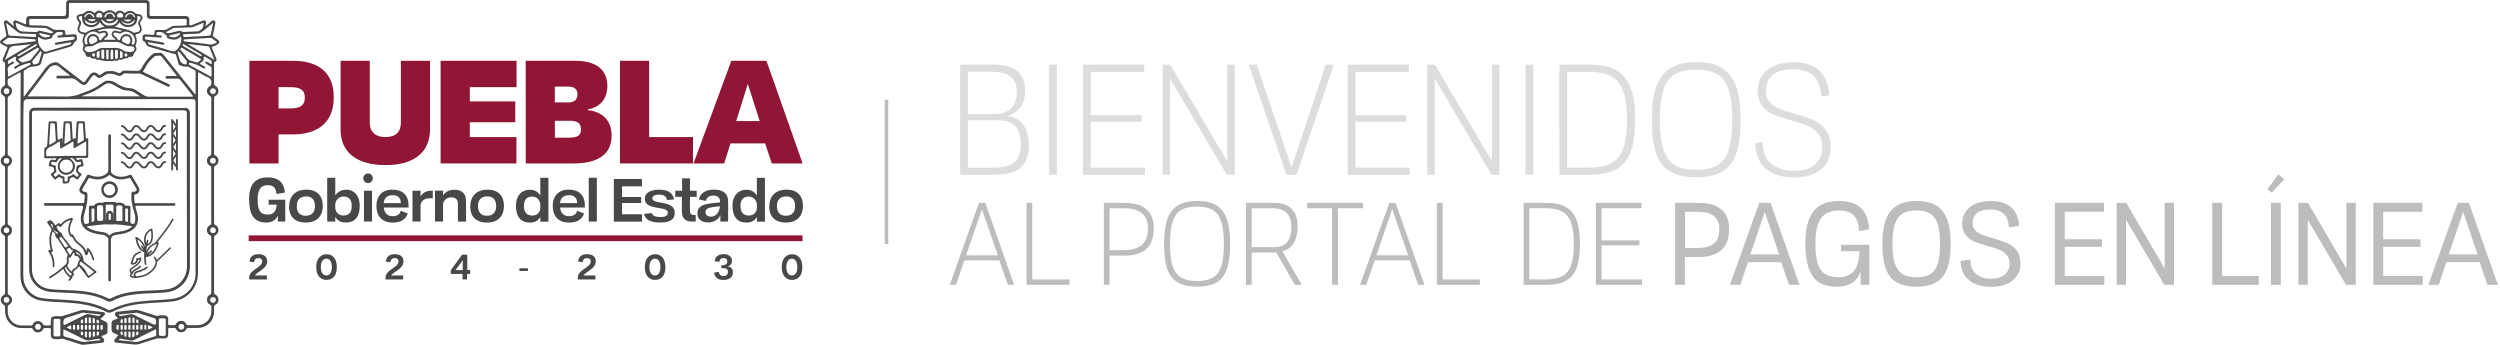 <?xml version="1.0" encoding="UTF-8"?>
<svg id="uuid-b5e7d21e-dabc-4248-92f0-2f37fa7c6b2e" data-name="Capa 2" xmlns="http://www.w3.org/2000/svg" viewBox="0 0 563.05 77.65">
  <g id="uuid-10b3f446-b48b-4d7e-8122-56e4cbc0da70" data-name="Capa 1">
    <g>
      <g>
        <polygon points="180.75 53.01 56.01 53.01 56.01 54.31 180.75 54.31 180.75 53.57 180.75 53.01" fill="#911635"/>
        <path d="M47.84,10.54c.43-.11.79-.37,1.17-.57.5-.27.53-.66.05-1-.31-.22-.62-.45-.93-.67-.16-.11-.21-.25-.16-.44.18-.84.35-1.68.52-2.53.05-.25.06-.51-.21-.67-.26-.16-.48-.03-.67.15-.43.37-.86.72-1.36,1.15.07-.27.1-.44.14-.61.06-.23.08-.46-.13-.63s-.44-.14-.67-.03c-.73.31-1.47.61-2.21.9-.12.05-.25.08-.38.1-.24.04-.37-.04-.36-.31.02-.34,0-.7,0-1.04,0-.39-.25-.66-.63-.71-.14-.02-.28-.02-.43-.02h-7.48c-.31,0-.42-.09-.42-.41.02-.8,0-1.61,0-2.42,0-.48-.26-.74-.75-.77H15.6c-.48.04-.71.28-.71.76v2.29c0,.36-.18.54-.54.54h-7.58c-.59,0-.86.26-.88.85v.69c0,.34-.04.37-.36.24-.58-.24-1.17-.48-1.76-.71-.22-.09-.44-.15-.64.04-.2.18-.16.4-.11.64.03.16.12.31.06.53-.46-.39-.89-.76-1.32-1.12-.2-.16-.41-.26-.66-.1-.24.16-.25.38-.2.63.17.82.33,1.64.51,2.46.06.26,0,.44-.22.58-.33.21-.64.45-.94.7-.33.26-.33.62.02.85.37.23.75.46,1.16.61.3.11.27.21.17.44-.32.75-.63,1.5-.94,2.27-.15.37-.1.62.21.75.22.1.27.24.27.45v4.51c0,.21-.06.35-.26.47-.91.5-.94,1.69-.06,2.23.24.15.33.3.33.57v12.39c0,.25-.07.4-.31.54-.9.52-.88,1.76.02,2.24.22.12.28.26.28.48v12.42c0,.21-.06.35-.26.47-.94.53-.94,1.73,0,2.27.21.11.26.25.26.47v12.46c0,.23-.07.37-.28.49-.92.53-.92,1.73,0,2.26.21.12.28.26.28.49,0,.5-.02,1,.04,1.5.22,1.8,1.77,3.21,3.59,3.23h2.19c.21,0,.34.04.44.25.24.48.62.75,1.17.73.54-.02.94-.26,1.16-.76.07-.16.18-.23.35-.22.34,0,.7,0,1.04,0,.24,0,.33.09.33.33,0,.44,0,.87,0,1.31,0,.4.24.75.59.8.53.09,1.08.1,1.63,0,.21-.04.38-.05.57,0l3.89,1.23c.27.09.54.12.84.08.48-.07.98-.1,1.46-.16.83-.09,1.67-.17,2.5-.26.24-.02.42-.14.5-.37.08-.24.02-.45-.16-.62-.1-.09-.18-.19-.28-.27-.23-.19-.16-.29.09-.36.2-.06.39-.14.58-.21.42-.16.56-.34.56-.78v-1.44c0-.36-.16-.6-.48-.75-.3-.14-.58-.29-.89-.42-.22-.09-.29-.15-.06-.33.25-.2.48-.44.71-.67.12-.12.2-.26.13-.44-.07-.19-.21-.26-.4-.28-1.43-.16-2.86-.3-4.29-.45-.3-.03-.58,0-.87.1-1.35.44-2.7.85-4.05,1.27-.11.03-.23.07-.35.05-.47-.08-.94-.06-1.4-.02-.54.04-.82.34-.83.9v.88c0,.21-.09.3-.3.29h-1.08c-.17,0-.27-.07-.35-.22-.24-.47-.62-.76-1.17-.76s-.94.26-1.17.75c-.08.17-.2.24-.38.23-.74,0-1.48,0-2.23,0-1.46-.03-2.66-1.06-2.96-2.5-.11-.53-.02-1.07-.06-1.6-.02-.24.07-.39.28-.53.95-.6.93-1.73-.06-2.28-.22-.12-.22-.29-.22-.49v-12.39c0-.2,0-.38.24-.48.48-.21.71-.62.73-1.12.02-.52-.23-.94-.69-1.17-.24-.12-.29-.29-.29-.53v-12.33c0-.25.07-.41.3-.54.9-.52.9-1.74,0-2.23-.25-.14-.3-.3-.3-.55v-12.36c0-.26.07-.43.31-.57.8-.46.93-1.61.18-2.08-.48-.3-.53-.65-.49-1.1,0-.11,0-.22,0-.33-.02-.21.07-.34.26-.44.75-.39,1.49-.8,2.24-1.22.4-.22.43-.21.43.24-.02,2.2-.03,4.4-.04,6.6-.03,12.89-.02,25.78-.02,38.67,0,.31.02.63.05.94.26,2.36,2.05,4.31,4.38,4.75,1.72.33,3.48.33,5.23.44,1.4.09,2.8.19,4.19.41,1.9.3,3.73.81,5.43,1.71.49.26.94.29,1.42.02.79-.43,1.62-.76,2.47-1.02,2.38-.74,4.85-.9,7.32-1.04,1.35-.08,2.72-.14,4.06-.34,1.43-.21,2.66-.84,3.65-1.87,1.22-1.27,1.79-2.82,1.79-4.6,0-11.59,0-23.18,0-34.77v-9.94c0-.4.02-.42.37-.23.57.3,1.12.67,1.73.92.74.3,1.02.77.9,1.55-.03.21-.07.34-.28.45-.91.48-.97,1.73-.07,2.23.3.17.34.35.34.65v12.26c0,.28-.06.45-.33.59-.45.24-.67.65-.65,1.16.02.5.25.88.71,1.09.22.11.26.25.26.46v12.55c0,.16-.05.25-.21.33-.49.22-.76.62-.76,1.16,0,.54.25.94.74,1.17.19.09.24.22.24.41v12.51c0,.21-.07.34-.26.43-.48.23-.71.63-.71,1.16s.25.93.73,1.14c.2.09.25.21.25.4v1.17c-.02,1.45-1.12,2.74-2.56,2.96-.92.14-1.85.03-2.78.06-.17,0-.24-.11-.3-.25-.25-.48-.64-.74-1.18-.73s-.94.27-1.16.76c-.07.15-.16.22-.32.21h-1.14c-.2,0-.27-.09-.27-.28v-1.08c0-.45-.24-.76-.68-.82-.51-.07-1.03-.08-1.53.05-.19.05-.35.05-.54,0-1.27-.4-2.55-.8-3.83-1.21-.34-.11-.68-.13-1.03-.09-.8.08-1.6.16-2.41.25-.48.05-.95.1-1.43.16-.25.03-.44.15-.52.39-.07.24,0,.45.19.62.11.1.21.21.33.32.14.12.14.21-.05.26-.24.07-.47.17-.71.25-.39.12-.56.4-.56.79s.02.8,0,1.21c-.03.53.21.87.69,1.05.32.12.64.27.83.39-.22.27-.44.55-.67.82-.15.16-.31.31-.22.57.09.25.32.27.53.3,1.27.14,2.55.25,3.83.4.5.06.96,0,1.44-.16,1.25-.42,2.51-.8,3.77-1.18.11-.03.21-.07.32-.06.44.07.9.02,1.34.03.62,0,.91-.29.91-.93,0-.34.02-.7,0-1.04-.02-.28.07-.4.37-.39.31.02.63.02.94,0,.22,0,.35.06.46.27.22.45.61.71,1.12.71s.94-.21,1.17-.69c.11-.22.25-.3.48-.29.7,0,1.4,0,2.09,0,2.09,0,3.69-1.6,3.7-3.68,0-.34.02-.67,0-1.01,0-.25.07-.41.31-.53.44-.22.67-.61.67-1.12,0-.53-.22-.91-.67-1.14-.25-.12-.31-.28-.31-.53v-12.33c0-.27.07-.44.32-.57.45-.23.67-.62.66-1.15-.02-.5-.23-.9-.68-1.11-.25-.12-.3-.29-.3-.53v-12.29c0-.27.07-.43.33-.56.44-.22.66-.62.66-1.12s-.22-.9-.66-1.12c-.28-.14-.33-.31-.33-.59v-12.39c0-.18.02-.34.22-.43.49-.22.75-.61.76-1.15,0-.57-.25-.95-.75-1.2-.16-.07-.23-.18-.23-.35v-4.71c0-.11,0-.21.12-.28.52-.31.53-.4.3-.96-.31-.74-.62-1.49-.92-2.23-.04-.11-.13-.21.07-.27M22.64,73.67c.05-.16-.13-.48.25-.48.41,0,.21.34.25.53.02.11,0,.21,0,.32,0,.19-.11.24-.28.23-.16,0-.23-.09-.23-.25v-.36M14.99,71.56c1.13-.36,2.27-.71,3.39-1.08.3-.1.58-.02.87,0,1.06.09,2.12.21,3.18.32.07,0,.14,0,.17.07.04.09-.04.13-.09.19-.11.13-.26.12-.42.09-.71-.13-1.44-.25-2.15-.39-.24-.05-.44,0-.66.09-1.54.76-3.09,1.53-4.62,2.28-.26.13-.39.05-.39-.25v-.36q0-.76.72-.99M21.91,72.02c.24.02.4.18.38.47-.02.19-.02.35-.27.34-.35-.02-.2-.3-.26-.47.07-.11-.09-.36.16-.34M22.28,73.73v.36c0,.14-.11.18-.22.18-.13,0-.25-.02-.26-.17-.02-.24,0-.48,0-.72,0-.16.11-.2.24-.2s.24.04.25.19c0,.11,0,.24,0,.36M21.78,75.14v-.26c0-.09.04-.17.14-.19.11-.02.22-.04.31.05.14.13.05.71-.11.8-.24.13-.33.08-.34-.2v-.2h0ZM20.88,75.54c-.02-.08,0-.17,0-.26h0v-.36c0-.19.1-.25.27-.24.16,0,.24.08.24.24v.62c0,.24-.14.3-.34.3-.25,0-.15-.19-.17-.3M21.13,74.27c-.39,0-.22-.31-.25-.51-.02-.11,0-.21,0-.32,0-.17.07-.26.25-.26s.26.07.25.25v.35c-.06.16.15.48-.25.48M20.87,72.2v-.3c0-.11-.03-.27.14-.28.16,0,.33.05.34.23.02.27.02.54,0,.81,0,.15-.13.16-.25.16s-.23-.02-.24-.16,0-.3,0-.46h0M20,74.94c0-.15,0-.26.19-.26.16,0,.28.04.28.23v.85c0,.19-.14.24-.29.25-.18.02-.16-.13-.17-.25,0-.15-.02-.3-.02-.45h.02v-.36M20.21,74.27c-.19,0-.25-.11-.25-.27v-.56c0-.19.09-.27.28-.27s.23.13.23.29v.53c0,.18-.07.29-.26.29M19.97,72.13v-.43c0-.13.05-.23.21-.23s.29.04.3.23v.91c0,.15-.08.21-.23.21s-.26-.04-.27-.21v-.48h0ZM19.61,74.04c0,.16-.08.23-.25.23-.15,0-.25-.05-.26-.21v-.65c0-.16.09-.23.25-.23.17,0,.26.07.26.25v.33h0v.3M19.36,72.83c-.18,0-.26-.08-.25-.25v-.72c0-.22.17-.29.34-.34.11-.04.16.04.16.14v.49h0v.43c0,.17-.07.25-.25.25M19.11,74.85c0-.16.14-.16.26-.16.11,0,.22.03.22.17v.52h0c0,.1,0,.2,0,.29-.02.11.07.29-.1.29s-.37-.06-.39-.26c-.02-.28-.02-.56,0-.85M18.71,72.34c-.05.2.1.48-.27.48-.3,0-.25-.21-.25-.39,0-.27.19-.53.39-.49.23.05.07.27.12.39M18.56,75.51c-.24,0-.4-.18-.37-.47.02-.16-.03-.36.24-.36.37,0,.25.27.28.48-.07.11.11.37-.16.35M18.19,73.46c0-.18.06-.29.26-.29s.26.11.25.29v.26h0v.35c0,.16-.12.19-.25.19s-.24-.04-.25-.2v-.62M17.84,74.04c0,.16-.09.23-.25.23s-.25-.07-.25-.23v-.66c0-.15.09-.21.23-.21.15,0,.26.04.27.21v.65M16.93,73.4v.32h0v.35c0,.16-.11.19-.25.19s-.24-.03-.25-.19v-.68c0-.17.1-.22.25-.22s.25.05.25.22M16.03,73.99c0,.2-.06.26-.25.16-.2-.11-.41-.21-.61-.3-.15-.07-.15-.15,0-.22.17-.09.34-.18.53-.26.3-.15.33-.13.34.21v.43M14.27,74.54c0-.4.02-.41.37-.24,1.41.7,2.83,1.38,4.24,2.1.5.25.98.35,1.53.21.53-.14,1.09-.21,1.63-.3.25-.04.47.06.67.3-.9.1-1.73.18-2.57.27-.2.02-.39.02-.58.07-.7.14-1.35,0-2.01-.23-.95-.33-1.92-.62-2.9-.9-.29-.08-.43-.21-.39-.53.02-.25,0-.5,0-.75M12.36,71.81c.31,0,.63,0,.94,0,.25,0,.3.17.3.38v3.23c0,.25-.11.36-.35.35h-.88c-.21,0-.32-.11-.32-.32v-3.29c0-.21.1-.34.31-.34M8.55,72.92c.34,0,.67.3.67.67s-.3.67-.66.67c-.35,0-.67-.3-.67-.66s.29-.67.65-.67M27.05,70.82c1.16-.12,2.31-.24,3.47-.37.18-.02.34-.02.52.04,1.2.38,2.41.76,3.6,1.13q.52.16.52.72v.23c0,.54-.24.68-.73.44-1.43-.71-2.87-1.41-4.3-2.12-.23-.11-.46-.16-.72-.11-.68.14-1.37.25-2.05.37-.11.02-.22.04-.32.02-.13-.02-.27-.12-.27-.25,0-.17.18-.11.29-.11M34.31,73.81c-.08.05-.17.1-.26.13-.22.07-.48.37-.63.22-.18-.18-.05-.53-.06-.81,0-.07.03-.12.16-.1.25.12.53.26.8.41.08.04.05.11-.02.15M32.96,73.72v.32c0,.15-.08.21-.22.21s-.23-.07-.23-.21v-.65c0-.16.08-.23.25-.23.15,0,.21.08.21.22v.32M32.1,73.98c0,.18-.06.28-.26.28s-.25-.12-.25-.3v-.26h0v-.33c0-.17.11-.21.26-.21s.25.07.25.23v.58M30.67,75.13c.04-.19-.08-.46.26-.46.29,0,.25.21.25.39,0,.26-.18.5-.38.47-.24-.05-.07-.27-.14-.39M31.18,74.02c0,.18-.1.25-.27.24-.16,0-.24-.07-.24-.23v-.55c0-.19.04-.31.26-.31s.25.13.25.3v.23h0v.32M30.95,72.77c-.37,0-.22-.29-.28-.47.07-.11-.09-.36.14-.35s.42.16.39.46c-.02.17.02.36-.25.36M29.81,75.33h0v-.43c0-.19.11-.24.27-.24s.23.09.23.25v.68c0,.07-.02.14-.07.18-.1.1-.23.21-.37.16-.12-.03-.07-.19-.07-.29,0-.11,0-.21,0-.33M30.32,73.74h0v.32c0,.16-.1.2-.24.21-.15,0-.26-.03-.26-.21v-.65c0-.19.11-.24.27-.24s.24.08.23.24v.32M30.32,72.58c0,.16-.11.19-.25.19-.14,0-.24-.04-.25-.2v-.48h0c0-.09,0-.17,0-.26.02-.11-.07-.3.13-.3.15,0,.34.08.36.27.02.25.02.52,0,.78M28.91,73.4c0-.16.08-.23.24-.23.15,0,.25.04.25.21v.65c0,.16-.08.23-.25.23-.17,0-.26-.07-.26-.25v-.32h0v-.3M28.92,74.88c0-.17.11-.21.26-.21.14,0,.23.06.23.21v.46h0v.43c0,.11,0,.26-.17.24-.15-.02-.32-.02-.33-.24v-.88M29.41,72.09v.45c0,.16-.09.23-.25.23s-.25-.06-.25-.22v-.81c0-.22.15-.26.32-.27.21-.02.17.15.18.26v.36h0ZM28.01,73.74c-.02-.11,0-.21,0-.32,0-.16.07-.24.23-.24s.27.05.27.24v.36c-.06.16.15.5-.27.49-.39,0-.2-.33-.24-.52M28,71.94c-.02-.23.13-.3.32-.31.22,0,.18.16.19.3v.55c0,.17-.04.3-.25.3s-.26-.1-.26-.28,0-.37,0-.55M28.01,74.84c0-.14.11-.17.23-.17.13,0,.25.03.25.19,0,.13,0,.26,0,.39h0v.3c0,.13,0,.29-.19.28-.15,0-.3-.06-.31-.23-.02-.25-.02-.5,0-.75M27.52,75.46c-.22.02-.39-.19-.39-.47,0-.18.02-.33.25-.33.35,0,.23.26.26.46-.06.11.09.3-.14.33M27.37,72.77s-.11-.02-.16-.04c-.16-.12-.09-.71.11-.8.25-.12.32-.08.33.2v.19c-.04.17.11.48-.28.46M27.41,73.17c.24,0,.25.16.25.33v.49c0,.18-.06.29-.26.28-.21,0-.25-.12-.25-.3v-.48c0-.19.03-.31.26-.31M26.73,73.72v.36c0,.16-.11.19-.25.19s-.25-.03-.25-.19v-.68c0-.17.1-.22.25-.22s.25.05.25.22v.33h0M34.89,75.76c-1.3.4-2.59.82-3.89,1.22-.34.11-.69,0-1.03-.03-1.02-.1-2.03-.21-3.05-.32-.05,0-.11,0-.16-.07.11-.19.25-.31.52-.26.69.14,1.4.25,2.09.38.29.06.55.02.82-.11,1.54-.77,3.1-1.54,4.65-2.3.32-.16.33-.16.34.21v.91c0,.21-.08.31-.28.38M37.33,75.32c0,.24-.12.33-.34.32-.26,0-.53,0-.78,0-.3.02-.44-.11-.44-.43,0-.53,0-1.04,0-1.57s0-1.03,0-1.54c0-.3.12-.41.41-.4.27.02.54,0,.81,0,.23,0,.34.1.34.34v3.27M40.82,74.26c-.35-.02-.62-.3-.62-.67s.28-.67.66-.67c.35,0,.66.33.64.69,0,.35-.34.66-.69.65M47.68,5.39c.07-.06.13-.18.24-.13.11.06.04.18.02.27-.14.68-.3,1.36-.41,2.04-.06.36-.25.46-.57.48-.75.03-1.49.09-2.24.13-.91.05-1.82.09-2.73.14v.02h-.33c-.31.02-.48-.15-.43-.46.03-.21.21-.17.34-.18.57-.03,1.12-.07,1.69-.07.48,0,.95-.03,1.43-.07.16,0,.29-.07.42-.16.94-.55,1.72-1.32,2.57-2M36.75,9.56c-1.26-.21-2.53-.44-3.79-.64-.19-.03-.33-.09-.34-.32,0-.23.07-.35.31-.34h.33c.82.06,1.65.12,2.47.18.16.02.33.02.49.02.18,0,.21-.12.21-.26s-.07-.19-.2-.2c-.24-.02-.48-.07-.71-.07-.27,0-.29-.16-.29-.37s.02-.34.28-.34c.36,0,.75-.07,1.07.07.37.16.62.52.97.74.04.02.02.15.03.22.02.21.12.37.3.43.54.16,1.09.31,1.67.21.36-.07.68-.23.96-.46.07-.06.13-.2.23-.13.07.04.08.17.08.27.07.84-.19,1.58-.68,2.26-.47.65-.96.9-1.81.6-1.46-.53-2.98-.9-4.48-1.33-.11-.03-.24-.07-.33-.13-.13-.09-.25-.24-.2-.38.06-.15.23-.07.34-.04.99.16,2,.34,2.99.51.17.03.3.04.34-.18.04-.24-.09-.28-.27-.3M38.09,8.1c0-.11.1-.13.19-.16.7-.16,1.4-.33,2.09-.49.07-.02.13-.03.18.02.06.07.03.15-.02.21-.34.42-.75.72-1.38.75-.25-.05-.55-.1-.86-.16-.09-.02-.21-.05-.2-.17M40.17,11.59c.12-.07.18.03.24.11.53.66,1.08,1.31,1.6,1.97.12.16.07.68-.07.82-.02.02-.07.04-.11.04-.06,0-.11-.02-.16-.02-.65-.13-1.06-.52-1.25-1.17-.14-.49-.28-.99-.39-1.41-.02-.18.03-.27.14-.33M42.02,12.92c-.37-.58-.85-1.1-1.31-1.63-.17-.2-.05-.3.03-.45.1-.17.21-.1.33-.02,1.36.8,2.72,1.61,4.08,2.41.16.09.21.17.03.3-.19.13-.35.29-.53.43-.07.07-.16.11-.34.1-.75-.29-1.72-.24-2.28-1.13M45.01,12.57c-1.23-.73-2.46-1.46-3.7-2.19-.14-.08-.27-.16-.16-.35.03-.06.07-.11.17-.09.05.02.11.06.18.1,1.23.73,2.47,1.46,3.7,2.19.11.07.32.09.22.29-.1.19-.25.14-.41.05M42.93,6.17c.25,0,.47-.06.7-.15.63-.26,1.26-.53,1.9-.78.1-.04.21-.13.3-.06.11.08.02.21,0,.3-.02.08-.06.17-.06.25,0,.65-.43.98-.94,1.25-.09.05-.18.07-.28.08-1.07.04-2.13.09-3.19.14-.18,0-.34,0-.48-.14-.19-.18-.42-.14-.65-.09-.69.16-1.38.31-2.06.49-.29.07-.53,0-.82-.2.57-.32,1.08-.62,1.61-.9.08-.04.19-.06.29-.06,1.22-.05,2.46-.1,3.68-.13M6.56,4.7c0-.41.02-.43.42-.43h7.58c.73,0,.96-.23.96-.96s0-1.5,0-2.26c0-.28.07-.39.37-.39h16.82c.29,0,.38.11.37.39-.02.75,0,1.5,0,2.26s.21.96.98.96h7.74c.16,0,.24.09.24.25v.94c0,.16-.08.24-.24.25-.21.02-.41.04-.62.05-.7.02-1.4.05-2.09.07-.17,0-.32.07-.46.15-.34.21-.7.39-1.04.61-.21.12-.41.17-.65.17-.53,0-1.07-.02-1.6-.02-.41,0-.54.14-.56.55v.2c.04.33-.13.39-.41.36-.53-.05-1.06-.09-1.59-.11-.47-.02-.66.17-.67.64,0,.16,0,.33,0,.49,0,.14.05.31.19.36.37.14.49.47.64.78.13.28.34.44.63.52,1.79.52,3.58,1.03,5.36,1.55.07.02.16.07.22.06.4-.07.48.18.56.48.14.57.32,1.13.48,1.7.06.22.18.38.4.42.55.11,1.07.4,1.66.26.06-.02.13.02.19.05.47.25.94.51,1.41.76.14.07.2.18.2.34v5.07s-.02.04-.02.08c-.14-.07-.21-.19-.29-.3-2.32-2.9-4.63-5.81-6.94-8.71-.25-.31-.55-.44-.94-.4-.31.03-.62.06-.94.08-.3.02-.52.19-.74.38-1.01.86-1.74,1.95-2.36,3.1-.22.4-.49.54-.94.52-.9-.05-1.81-.04-2.71-.07-.36,0-.67.08-.9.36-.21.24-.45.28-.73.13-.07-.04-.16-.06-.24-.1-.72-.41-1.49-.28-2.27-.23-.2.02-.38.11-.54.21-.27.19-.54.36-.81.55-.21.15-.38.15-.57-.07-.53-.62-1.4-.56-1.87.11-.33.46-.67.92-1,1.37-.25.34-.39.36-.72.1-1.36-1.05-2.73-2.1-4.08-3.15-.4-.31-.81-.62-1.22-.94-.29-.22-.59-.25-.95-.19-.94.16-1.57.68-2.13,1.45-1.48,2.04-3.02,4.02-4.55,6.03-.07.08-.1.2-.22.22-.08-.1-.04-.21-.04-.31v-5.13c0-.29.06-.48.34-.59.12-.04.24-.11.34-.2.67-.57,1.53-.51,2.32-.65.59-.11.9-.37,1.02-.96.11-.53.3-1.05.44-1.58.05-.17.1-.28.31-.21.15.04.3-.02.44-.07,1.72-.5,3.42-1.01,5.15-1.49.43-.12.71-.34.89-.73.1-.24.21-.47.49-.57.16-.06.24-.22.24-.4v-.46c0-.53-.17-.71-.71-.68-.5.02-1,.06-1.49.11-.36.03-.4,0-.41-.35-.02-.62-.14-.75-.75-.75-.3,0-.62-.02-.91,0-.57.05-1.11-.03-1.57-.4-.69-.56-1.51-.54-2.32-.57-.74-.03-1.48-.06-2.22-.07-.26,0-.35-.11-.34-.35.02-.21,0-.44,0-.66M30.71,20.37c-.44-.29-.9-.49-1.43-.51-1.28-.04-2.37-.62-3.4-1.29-.62-.4-1.26-.42-1.94-.39-.14,0-.25.08-.35.16-.39.25-.8.48-1.18.76-1.17.89-2.51,1.37-3.87,1.86-.11.04-.21.07-.3.11-1.1.53-2.25.69-3.48.67-2.69-.06-5.38-.02-8.07-.02-.12,0-.3.07-.36-.07-.05-.11.09-.21.16-.3,1.54-2.03,3.08-4.06,4.61-6.1.21-.27.48-.33.76-.45.57-.25,1.01-.13,1.47.27.72.62,1.5,1.18,2.26,1.77.06.04.14.07.16.22h-2.76c-.22,0-.3.1-.3.32s.11.28.3.28c.9,0,1.81.04,2.71-.02.67-.04,1.23.11,1.72.58.25.25.56.45.85.67.51.38.98.32,1.36-.18.37-.48.71-.99,1.08-1.48.3-.4.66-.41.99-.02.3.35.75.44,1.15.21.25-.15.49-.32.74-.48.65-.45,1.36-.36,2.07-.23.27.05.53.2.8.3.39.15.76.15,1.06-.17.28-.3.62-.37,1-.33.92.1,1.85.05,2.78.06.21,0,.39.04.57.13,1.95.93,3.9,1.84,5.85,2.77.21.1.34.14.48-.11.13-.27-.02-.34-.21-.43-1.84-.87-3.68-1.75-5.52-2.61-.29-.14-.3-.25-.13-.5.25-.36.48-.73.68-1.12.41-.8,1.08-1.35,1.71-1.95.27-.26.67-.14,1-.21s.57.07.78.34c1.02,1.31,2.06,2.59,3.09,3.89.07.09.22.17.16.3-.05.09-.21.04-.3.04h-1.83c-.21,0-.36.05-.36.3s.15.3.35.3h2.45c.21,0,.34.07.47.23.92,1.17,1.86,2.33,2.78,3.51.06.07.18.14.14.25-.05.12-.19.06-.3.07h-9.77c-.31,0-.57-.07-.83-.24-.6-.38-1.21-.73-1.81-1.12M31.58,21.7h-13.14s0-.04-.02-.06c.35-.13.69-.29,1.05-.39,1.24-.38,2.35-1.02,3.42-1.75.21-.14.43-.26.62-.41.62-.44,1.26-.44,1.91-.06.62.35,1.24.68,1.86,1.03.49.27,1.05.31,1.58.34,1.1.06,1.86.76,2.71,1.31M4.32,13.2c.9-.53,1.8-1.07,2.69-1.6.43-.25.86-.52,1.29-.76.11-.06.22-.18.34-.02.11.14.21.27.06.46-.6.72-1.18,1.45-1.77,2.18-.02.03-.06.07-.1.08-.59.24-1.21.35-1.76.53-.17,0-.91-.53-.94-.64-.04-.16.1-.18.18-.23M3.94,12.49c-.05-.11.07-.15.14-.19,1.3-.77,2.59-1.54,3.89-2.31.07-.04.15-.12.23-.04.05.05.07.13.09.17,0,.15-.1.2-.18.25-1.23.73-2.46,1.46-3.7,2.19-.07.04-.14.07-.21.09-.12.02-.21-.05-.26-.16M9.1,8.59c.44.29.92.38,1.44.3.18-.02.36-.08.54-.11.43-.06.76-.21.77-.71,0-.03,0-.07.03-.09.31-.19.55-.5.84-.67.34-.2.83-.13,1.25-.08.24.02.16.25.16.4s-.04.27-.23.29c-.24.02-.48.05-.71.07-.16,0-.25.07-.24.25,0,.16.1.24.25.23.41-.02.82-.06,1.24-.08.67-.04,1.35-.08,2.02-.11.17,0,.33,0,.34.24,0,.22-.03.37-.3.41-1.28.21-2.55.43-3.83.65-.15.02-.32.03-.3.25.02.23.13.28.35.25.99-.18,2-.34,2.99-.51.12-.02.3-.11.34.03.05.14-.07.29-.19.39-.07.06-.17.08-.27.11-1.69.49-3.38.98-5.07,1.49-.33.1-.55.03-.79-.2-.85-.84-1.17-1.49-1.17-2.51.02-.16-.08-.45.06-.53.16-.09.31.17.47.27M8.83,7.53c.04-.08.11-.1.19-.08.71.16,1.42.34,2.13.5.07.02.15.07.16.15,0,.11-.08.15-.17.16-.31.07-.62.12-.86.17-.62-.02-1.05-.31-1.4-.72-.04-.05-.07-.11-.04-.18M9.38,11.93c-.15.51-.29,1.03-.44,1.54-.25.86-.33.94-1.23,1.04h-.07c-.11,0-.2-.02-.23-.14-.07-.25-.23-.48-.02-.74.47-.56.92-1.13,1.38-1.69.07-.07.11-.16.18-.23.07-.08.14-.22.29-.13.12.07.16.19.12.34M3.79,5.2c.48.21.98.37,1.45.6.65.34,1.35.39,2.05.42.94.03,1.87.06,2.8.07.19,0,.36.05.53.15.39.23.77.44,1.16.67.07.04.19.07.19.16,0,.12-.13.12-.21.17-.14.08-.29.07-.44.03-.69-.16-1.37-.33-2.06-.48-.11-.02-.24-.05-.36-.07-.08.02-.2,0-.25.06-.39.38-.86.21-1.31.21-.8,0-1.6-.07-2.41-.11-.49-.02-1.1-.52-1.22-1-.06-.22-.1-.44-.16-.67-.07-.25.02-.3.24-.2M1.39,5.22l.08-.04c.55.46,1.1.91,1.64,1.38.38.33.8.6,1.22.86.33.2.72.15,1.08.16.78.04,1.57.05,2.35.09.39.02.42.1.34.48-.04.2-.14.2-.3.19-1.38-.08-2.76-.16-4.14-.23-.46-.02-.91-.06-1.37-.08-.25-.02-.38-.12-.43-.39-.15-.81-.33-1.62-.49-2.42M.61,9.51c-.09-.04,0-.11.04-.15.36-.26.71-.53,1.08-.78.18-.12.4-.05.62-.07,1.79.11,3.6.21,5.41.33.14,0,.26.02.28.21s-.09.25-.25.27c-.76.09-1.51.18-2.27.27-1.24.15-2.48.3-3.72.44-.48.05-.81-.32-1.21-.51M1.11,13.4c.26-.63.58-1.25.76-1.9.23-.84.7-1.15,1.57-1.19,1.2-.05,2.39-.26,3.6-.35-1.95,1.16-3.92,2.32-5.87,3.48-.02-.02-.04-.03-.07-.05M2.11,67.55c0,.39-.28.65-.67.64-.37,0-.64-.31-.63-.68.02-.37.28-.62.66-.62s.65.27.64.67M2.11,51.85c0,.39-.26.65-.65.65s-.64-.26-.65-.62c0-.38.28-.67.64-.67.39,0,.66.26.66.65M2.11,36.22c0,.38-.25.65-.62.66-.39,0-.68-.28-.68-.67,0-.36.26-.62.64-.63.39,0,.66.25.66.65M2.11,20.54c0,.38-.29.66-.67.65-.37,0-.64-.3-.63-.69,0-.34.3-.63.66-.64.36,0,.65.3.65.67M2.13,17.1c-.33.18-.34.17-.34-.22v-.75c-.25-.87.18-1.35.94-1.65.11-.04.21-.12.31-.18.13-.07.16-.16.08-.29-.07-.12-.16-.21-.31-.11-.26.16-.53.3-.79.46-.15.09-.21.06-.23-.11-.04-.35-.02-.64.39-.81.35-.16.68-.39,1.02-.59.12-.07.23-.1.35,0,.14.11.11.21.05.34-.11.24-.02.44.16.62.15.13.3.25.46.37.18.13.17.23-.02.34-.3.16-.58.34-.87.51-.15.08-.21.16-.11.33.1.16.21.17.34.08.03-.02.07-.04.11-.07.85-.62,1.83-.94,2.84-1.17.14-.03.27-.11.34.11.06.18,0,.27-.17.36-1.52.82-3.04,1.65-4.56,2.47M44.06,61.44c0,3.07-2.07,5.42-5.12,5.85-1.31.18-2.64.25-3.97.32-2.58.16-5.15.34-7.63,1.16-.77.25-1.54.56-2.26.94-.3.16-.56.16-.86,0-2.09-1.1-4.34-1.65-6.68-1.93-1.8-.21-3.6-.3-5.4-.39-.92-.05-1.85-.12-2.76-.26-2.16-.34-3.87-2.13-4.09-4.29-.03-.34-.05-.67-.05-1.01,0-11.68,0-23.38.02-35.06,0-1.22.04-2.44.06-3.65,0-.45.36-.79.81-.79,3.48,0,6.97,0,10.45,0,8.83,0,17.66,0,26.49,0h.2c.59,0,.77.19.77.79v19.35h0v18.98M46.39,14.35c.32.19.63.39.96.56.22.11.31.27.3.52-.02.53,0,1.07,0,1.6,0,.24-.07.29-.28.17-1.31-.71-2.62-1.43-3.92-2.14-.24-.13-.48-.26-.71-.39-.18-.1-.25-.22-.16-.43.09-.21.24-.09.36-.07.96.22,1.88.55,2.69,1.12.07.05.16.08.23.12.14.08.22.02.29-.1.08-.12.07-.22-.06-.3-.3-.18-.6-.35-.9-.53-.16-.1-.2-.19-.02-.31.17-.13.34-.27.51-.41.21-.17.3-.39.16-.63-.07-.13-.04-.22.07-.31.11-.1.21-.08.32,0,.41.25.82.5,1.23.73.23.12.23.32.21.57-.02.07.07.25-.06.31-.11.06-.21-.07-.31-.13-.22-.12-.44-.25-.65-.38-.15-.09-.26-.12-.37.07-.12.21.02.27.15.35M48.62,67.55c0,.37-.3.65-.67.65-.34,0-.64-.29-.65-.64,0-.36.29-.66.67-.66s.67.27.66.66M48.62,51.87c0,.38-.29.64-.67.64-.35,0-.64-.29-.65-.64,0-.36.3-.67.66-.67s.67.31.67.67M48.62,36.24c0,.35-.3.62-.66.63-.36,0-.67-.3-.67-.67s.3-.64.68-.64.66.3.64.67M48.62,20.53c0,.34-.3.65-.64.66-.37,0-.68-.28-.69-.64,0-.34.31-.67.66-.68.36,0,.67.3.67.67M48.29,13.38s-.04.04-.06.07c-1.95-1.16-3.9-2.31-5.85-3.47,0-.02.02-.04.02-.07.97.11,1.93.22,2.9.34.48.06.97.11,1.45.17.16.02.33.04.4.22.38.91.76,1.82,1.13,2.73M47.03,9.98c-1.72-.26-3.45-.43-5.18-.62-.09,0-.17-.03-.25-.04-.16-.02-.27-.07-.26-.25.02-.21.16-.2.3-.21,1.54-.09,3.08-.18,4.62-.26.27-.02.54-.08.83-.05.36-.09.67.06.94.3.21.17.44.33.66.48.16.11.2.18,0,.3-.52.29-1.01.47-1.66.38" fill="#494748"/>
        <path d="M42.75,25.32c-.04-.71-.68-1.15-1.22-1.01-.14.04-.3.02-.45.02-5.61-.04-11.21.02-16.82-.04-5.49-.07-10.98-.02-16.46-.02h-.23c-.5.05-.9.42-.97.92-.03.21-.04.41-.04.62v34.6c0,.95.16,1.86.64,2.7,1,1.77,2.59,2.52,4.55,2.67,1.68.12,3.35.15,5.02.25,2.56.15,5.07.54,7.37,1.77.35.19.71.17,1.07,0,.26-.13.53-.26.8-.38,2.09-.94,4.34-1.18,6.59-1.31,1.58-.08,3.17-.11,4.75-.26,3.19-.32,5.42-2.75,5.42-5.96V25.32M37.53,65.19c-1.29.16-2.58.2-3.88.25-2.18.09-4.35.21-6.45.85-.73.22-1.45.5-2.12.86-.3.16-.56.15-.86,0-1.57-.8-3.24-1.26-4.98-1.5-1.58-.21-3.19-.29-4.78-.34-1.25-.05-2.5-.05-3.74-.3-2.06-.41-3.52-2.18-3.52-4.28V25.36c.02-.28.16-.44.45-.45h.36c5.39,0,10.78.05,16.17-.02,5.61-.07,11.22,0,16.82-.04h.36c.59.02.73.16.73.74,0,11.47-.02,22.94.02,34.41,0,2.46-1.82,4.84-4.58,5.17" fill="#494748"/>
        <path d="M17.72,5.65c-.05.08-.09.17-.12.26-.36.89-.04,1.53.89,1.75.07.02.12.03.19.04.29.03.3.16.18.39-.34.65-.37,1.31-.05,1.98.07.14.07.25-.02.39-.25.44-.21.86.11,1.2.2.21.34.4.39.68.07.32.31.51.65.48.26-.02.48,0,.64.24.07.11.22.16.35.14.31-.04.59-.02.83.22.09.09.25.08.38.05.24-.06.43.08.64.11.57.1,1.15.21,1.73.16.09,0,.18-.07.28-.02.28.12.55.09.81-.05.09-.05.18-.07.28-.04.32.11.62.06.89-.16.07-.05.14-.07.21-.04.62.17,1.09-.44,1.7-.32.04,0,.11-.06.16-.11.11-.17.26-.25.44-.19.5.02.74-.15.82-.59.03-.21.13-.34.28-.48.42-.39.48-.84.18-1.31-.07-.12-.07-.21,0-.33.33-.66.31-1.32,0-1.98-.11-.24-.04-.39.22-.44.07-.02.13-.02.19-.04.99-.22,1.08-.92.83-1.7-.02-.08-.07-.16-.11-.24-.25-.39-.17-.71.11-1.06.55-.68.3-1.3-.57-1.46-.13-.02-.26-.03-.39-.03-.11,0-.21-.03-.3-.11-.85-.75-1.38-.8-2.34-.2-.14.08-.21.08-.33-.04-.52-.53-1.19-.55-1.7-.03-.12.12-.18.13-.31.02-.79-.66-1.56-.66-2.36-.02-.13.11-.2.14-.34,0-.51-.51-1.14-.52-1.64,0-.16.17-.25.19-.44.03-.6-.48-1.45-.49-1.99,0-.28.25-.56.35-.92.39-.96.12-1.21.77-.59,1.51.25.31.32.6.11.95M25.42,8.33c.16.14.31.27.47.41.05.04.11.1.08.16-.02.07-.11.07-.16.07h-2.18c-.07,0-.14.02-.17-.06-.03-.09.04-.14.09-.19.17-.16.36-.31.53-.48.3-.29.33-.5.16-.85-.16-.33-.48-.53-.8-.49-.21.02-.44.07-.63.15-.33.14-.58.07-.83-.18,1.84-.59,3.65-.59,5.5,0-.2.19-.39.33-.68.22-.21-.07-.42-.13-.63-.17-.42-.09-.77.08-.94.45-.18.36-.11.66.22.96M22.06,7.47c.16.11.3.13.48.09.27-.07.53-.2.82-.22.2-.02.37.03.46.23.09.2-.02.34-.16.45-.31.25-.62.51-.81.88-.07.14-.24.16-.38.15-.15,0-.11-.16-.14-.26-.23-.82-1-1.29-1.78-1.05-.75.22-1.15,1.08-.87,1.88.04.13.19.28-.07.36-.21.07-.38.08-.47-.18-.08-.23-.13-.46-.12-.71.02-.83.46-1.39,1.16-1.76.64-.34,1.28-.3,1.88.12M21.54,9.52c-.22.11-.45.21-.67.34-.27.16-.48.07-.65-.15-.25-.33-.25-.68-.09-1.04.16-.34.42-.54.82-.53.39-.03.67.18.86.48.23.35.11.71-.26.9M21.07,12.75c-.26,0-.31-.18-.33-.39-.02-.33.24-.31.44-.35.22-.04.19.14.21.27-.02.22,0,.46-.31.48M22.42,12.75c0,.2-.11.3-.3.31-.18.02-.3-.08-.32-.25-.02-.31-.04-.63,0-.94.03-.25.3-.31.5-.41.1-.05.11.08.11.15v1.13M23.47,12.19v.75c0,.19-.08.32-.29.32s-.34-.11-.34-.31c0-.51,0-1.02,0-1.54,0-.24.2-.22.36-.22.17,0,.27.06.27.25v.75M24.46,13.07c0,.16-.03.32-.24.31-.18,0-.28-.11-.29-.29v-1.66c0-.16.09-.23.25-.23.16,0,.27.05.27.24v.88h0v.75M25.49,13.04c0,.22-.1.35-.33.35s-.25-.16-.25-.34v-1.56c0-.21.1-.29.3-.28.19,0,.28.07.28.27v1.57M26.54,12.97c0,.21-.12.32-.33.31-.2,0-.3-.11-.3-.31v-.78h0v-.71c0-.2.09-.27.28-.26.19,0,.36.02.36.26v1.49M27.6,12.14c-.02.06,0,.13,0,.2h0c0,.16,0,.33,0,.48-.02.16-.11.25-.29.25-.16,0-.28-.09-.28-.25-.02-.4,0-.8,0-1.2,0-.16.09-.17.21-.1.25.14.47.29.38.62M28.36,12.76c-.3,0-.3-.21-.3-.45.02-.11-.07-.33.19-.29.18.02.46,0,.44.3-.02.2-.02.43-.32.43M30.23,11.32c-.18.26-.44.38-.76.39-.67.04-1.31-.07-1.87-.45-.51-.34-1.05-.48-1.67-.47-.86.03-1.72.02-2.58,0-.54-.02-1.03.11-1.48.42-.58.39-1.22.56-1.92.51-.3-.02-.58-.11-.77-.36-.24-.32-.16-.62.18-.82.23-.13.48-.11.78-.11.41.03.85-.08,1.22-.33.86-.54,1.78-.74,2.8-.67.71.05,1.44,0,2.15,0,.19,0,.37.03.53.11.31.15.64.28.94.45.54.31,1.11.5,1.74.44.18-.02.34.03.5.12.3.18.38.49.17.78M27.47,9.07c-.02-.53.44-.95.99-.94.41,0,.7.19.83.57s.11.75-.16,1.07c-.15.16-.32.22-.53.12-.3-.15-.61-.3-.91-.44-.16-.07-.21-.21-.21-.37M30.22,9.87c-.07.14-.15.18-.31.15-.24-.05-.31-.11-.21-.39.3-.76-.11-1.67-.81-1.88-.84-.25-1.64.23-1.83,1.09-.02.1-.02.22-.15.21-.14,0-.3-.02-.38-.15-.21-.39-.53-.66-.86-.93-.11-.1-.19-.21-.13-.37.07-.16.18-.27.37-.27.3,0,.57.11.85.2.21.07.39.07.58-.07.62-.44,1.28-.44,1.94-.09.69.38,1.06.98,1.11,1.69,0,.33-.07.57-.18.8M30.94,3.96c0-.11-.11-.29.08-.33.21-.05.41,0,.57.16.11.11.14.25.06.39-.1.16-.21.3-.32.45-.25.33-.28.67-.09,1.04.15.3.3.58.28.93,0,.28-.13.48-.4.57-.3.08-.59.14-.89.21-.09.02-.17,0-.25-.07-.71-.57-1.59-.67-2.43-.89-.53-.14-1.08-.25-1.68-.38.41-.27.76-.52.97-.9.11-.19.17-.02.22.06.51.86,1.8,1.13,2.77.7.74-.34,1.14-1.03,1.12-1.94M27.37,4.71c1.09.92,2.08.75,2.99-.3,0,.62-.52,1.09-1.22,1.2-.79.11-1.54-.25-1.77-.9M28.22,3.64c.14-.39.62-.72,1.07-.73.45,0,.9.29,1.08.71.03.09.13.21,0,.28-.14.07-.21-.05-.26-.16-.25-.48-.6-.66-1.04-.53-.27.08-.45.25-.53.53-.04.14-.11.22-.25.17-.16-.06-.07-.18-.04-.28M29.6,4.42c-.34.55-1.22.56-1.77,0h1.77ZM26.66,3c.25-.16.53-.16.77,0s.31.44.28.72c-.02.14-.11.21-.25.21h-.56c-.19-.02-.44.09-.51-.21-.06-.29.02-.55.26-.72M23.54,3.6c.14-.45.67-.82,1.14-.82.53,0,1.03.35,1.18.85.02.09.11.22-.03.28s-.24-.02-.29-.18c-.11-.38-.35-.62-.76-.65-.45-.03-.76.17-.9.62-.04.14-.09.25-.25.21-.2-.05-.11-.2-.08-.32M25.71,4.34c-.44.57-1.55.59-1.86.08.61-.13,1.22-.07,1.86-.08M23.17,4.53c.85.95,2.14.98,3.02.07.09-.1.17-.34.34-.21.12.09,0,.29-.07.42-.27.6-.91.95-1.95.95-.53-.02-1.17-.24-1.54-.95-.04-.08-.07-.18-.11-.27-.02-.07-.04-.13.04-.17.06-.02.11,0,.15.04.04.03.07.08.11.12M21.76,3.28c.14-.34.53-.48.87-.35.3.12.48.52.38.85-.03.11-.11.15-.21.15h-.62c-.47,0-.61-.21-.42-.65M22,4.75c-.16.6-.9.97-1.67.88-.69-.08-1.3-.56-1.25-1.21.9.98,1.86,1.09,2.91.33M21.35,4.34c.07,0,.14,0,.16.07s-.05.11-.1.15c-.45.34-1.26.25-1.68-.23h1.62M19.02,3.67c.12-.41.66-.77,1.12-.76.48.02.95.37,1.07.78l.02.1c0,.14-.1.16-.21.11-.04-.02-.07-.07-.11-.11-.51-.84-1.15-.84-1.63,0-.06.11-.12.16-.23.11-.11-.05-.07-.14-.05-.23M17.79,3.81c.12-.18.33-.2.53-.19.14,0,.16.09.16.22,0,.86.19,1.64,1.05,2.04.85.39,1.69.32,2.46-.27.16-.13.29-.3.39-.48.06-.09.13-.14.2-.02.21.39.54.64.99.92-.62.14-1.16.25-1.68.38-.86.21-1.76.34-2.49.91-.08.07-.18.06-.28.03-.23-.06-.47-.1-.7-.16-.44-.11-.6-.37-.52-.83.04-.24.14-.46.25-.67.22-.4.18-.77-.11-1.12-.07-.08-.13-.17-.2-.26-.11-.16-.19-.33-.07-.51" fill="#494748"/>
        <path d="M39.07,45.76h-8.53c-.16,0-.23-.08-.25-.24-.07-.48-.08-.95-.07-1.44,0-.16.07-.26.24-.29.8-.12,1.22-.85.72-1.72s-1.03-1.72-1.54-2.58c-.1-.16-.21-.2-.38-.12-.33.15-.67.25-1.03.33-1.01.23-1.96.14-2.84-.48-.29-.2-.41-.42-.41-.78.02-2.54,0-5.07,0-7.61v-.33c0-.15-.07-.21-.22-.23-.29-.03-.37.06-.37.42,0,2.44-.03,4.88.02,7.32.02.74-.31,1.12-.9,1.42-.26.14-.53.25-.82.3-.91.19-1.77-.02-2.61-.35-.19-.07-.34-.11-.46.11-.5.87-1.04,1.72-1.53,2.59-.45.81-.16,1.45.73,1.68.2.05.26.14.26.34.02.39-.05.78-.07,1.17-.03.45-.07.47-.52.47h-8.33c-.15,0-.21.07-.23.22-.03.3.04.37.41.37h8.01q.48,0,.36.48c-.14.55-.34,1.08-.44,1.64-.34,1.76.39,3.1,2.03,3.78.62.26,1.28.42,1.95.53.32.05.65.09.97.14.45.07.77.35,1.07.66.2.2.1.48.1.72v8.65c0,.17-.03.36.22.4.29.04.37-.04.37-.4v-8.86c0-.59.27-.96.85-1.12.11-.03.21-.06.32-.07.7-.1,1.4-.18,2.09-.39.88-.27,1.7-.65,2.27-1.4.71-.95.66-2.01.39-3.1-.09-.37-.22-.73-.32-1.1-.15-.55-.14-.55.41-.55h8.2c.23,0,.3-.12.3-.33,0-.31-.24-.26-.42-.26M29.53,51.24c-.56.42-1.2.66-1.88.8-.52.11-1.05.18-1.58.26-.47.07-.88.25-1.22.57-.15.14-.28.16-.42,0-.45-.46-1.03-.58-1.63-.65-.94-.1-1.85-.3-2.69-.76-.14-.08-.28-.17-.41-.27-.06-.04-.16-.07-.12-.16.03-.07.12-.07.2-.08,1.67-.17,3.31-.53,4.98-.39,1.59-.12,3.14.15,4.69.36.08,0,.2-.02.23.08.02.11-.09.16-.16.22M20.61,48.51v-1.27c0-.24.11-.3.33-.3s.32.07.32.3v2.35c0,.21-.32.45-.53.42-.15-.02-.11-.15-.11-.23v-1.27M23.22,49.4c0,.24-.07.35-.33.35-1.04.02-1.04.03-1.04-1.01,0-.67,0-1.35,0-2.03,0-.29.12-.43.39-.47.13-.02.26-.02.39-.02.51.02.6.11.61.62v2.55M25.57,49.61h-.06v-1.27c0-.5-.36-.87-.82-.86-.44,0-.79.36-.8.85,0,.3-.02,1.29-.02,1.29h-.06v-3.26c0-.18.08-.26.25-.26h1.17c.25,0,.32.11.32.34v3.19M24.97,49.3c0,.17-.07.25-.25.25s-.26-.07-.26-.25v-.97c0-.14.06-.26.22-.26s.26.09.28.25v.97h0ZM27.59,48.06v1.4c0,.21-.07.3-.29.3h-.88c-.18,0-.25-.07-.25-.25v-2.87s0-.07,0-.1c.07-.24.44-.36.92-.29.25.04.49.11.48.45,0,.46,0,.91,0,1.37M28.82,49.64c0,.12.08.31-.14.34-.21.03-.48-.17-.49-.37,0-.41,0-.83,0-1.24v-1.11c0-.25.1-.33.34-.32.22,0,.31.09.31.31v2.38M30.38,50.06c-.08.37-.3.39-.6.34-.3-.04-.43-.16-.42-.48.02-1.06,0-2.11.02-3.17,0-.32-.11-.44-.42-.4-.14.02-.28,0-.43,0-.17,0-.28-.06-.4-.2-.43-.48-.99-.59-1.61-.48-.16.02-.3.11-.41-.11-.04-.09-.18-.06-.27-.06h-2.28c-.07,0-.16-.02-.19.02-.21.3-.48.11-.74.11-.54.02-1.07.09-1.39.61-.07.1-.16.1-.25.1-.21,0-.41,0-.62,0-.25-.02-.35.09-.34.34,0,.56,0,1.11,0,1.67h0v1.67c0,.25-.11.34-.34.38-.66.08-.71.03-.84-.62-.12-.67.02-1.3.22-1.93.38-1.26.68-2.52.63-3.85,0-.07,0-.16,0-.23-.04-.37-.24-.56-.61-.57-.51-.02-.71-.34-.46-.79.42-.75.88-1.48,1.31-2.22.11-.2.25-.11.39-.07.78.25,1.57.37,2.38.23.65-.11,1.22-.38,1.72-.81.16-.13.26-.15.42-.02,1.15.98,2.46,1.06,3.84.67.68-.19.49-.28.87.34.37.6.73,1.22,1.08,1.82.11.19.22.39.07.61-.16.21-.39.22-.62.21-.42-.02-.43,0-.47.44-.15,1.51.21,2.94.65,4.36.21.67.28,1.35.11,2.06" fill="#494748"/>
        <path d="M9.95,35.19c0,.42.03.45.44.45h2.03c.08,0,.2-.03.24.05.06.1-.06.17-.11.25-.13.21-.31.08-.47.05q-.8-.17-.97.62c-.17.82-.3.77.62.95.22.04.31.16.4.39.19.49,0,.77-.39,1.01-.07.04-.14.11-.21.16-.11.09-.14.18-.04.3.25.3.49.61.74.92.1.13.21.14.33.03.16-.13.33-.25.48-.39.15-.13.29-.18.46-.03.07.06.15.11.23.11.33.06.39.26.39.57-.02.77-.08.7.7.7.57,0,.86-.29.89-.87,0-.13,0-.25.15-.33.64-.34.64-.35,1.22.11.06.05.12.09.18.14.13.11.23.08.33-.04.23-.29.46-.57.69-.87.11-.15.11-.28-.05-.39-.17-.13-.34-.27-.52-.4-.14-.11-.15-.22-.12-.39.07-.49.3-.76.8-.79.08,0,.17-.04.25-.07.16-.04.21-.14.17-.3-.08-.36-.16-.72-.25-1.08-.04-.2-.16-.24-.34-.19-.21.06-.42.11-.64.15-.25.05-.39-.16-.41-.33-.02-.21.21-.1.33-.11.65-.02,1.31-.02,1.96,0,.31,0,.43-.11.41-.43-.02-.44,0-.9,0-1.34v-2.45c0-.13.02-.34-.21-.22-.34.18-.34,0-.36-.26-.06-1.08-.13-2.17-.19-3.26,0-.23-.11-.3-.32-.3-.38,0-.76.02-1.14,0-.28,0-.38.09-.39.38-.06,1.21-.14,2.41-.22,3.71-.06-.51-.27-.25-.41-.17-.19.11-.25.1-.27-.14-.06-1.14-.13-2.28-.19-3.42,0-.25-.09-.36-.34-.34-.24.02-.48,0-.71,0-.85.02-.76-.19-.83.81-.1,1.33-.16,2.67-.22,4.01h-.05c0-.14,0-.28,0-.42-.02-.21.1-.48-.07-.58-.18-.11-.36.12-.54.21-.35.19-.4.16-.42-.23-.07-1.17-.13-2.35-.2-3.51,0-.21-.1-.3-.3-.29-.39,0-.78,0-1.17,0-.25,0-.36.07-.38.35-.09,1.65-.21,3.3-.3,4.95-.02.26-.1.44-.34.53-.26.1-.34.3-.33.57.02.49,0,.98,0,1.47M17.73,36.46c.44-.11.45-.09.54.33.04.21-.03.3-.21.31-.55.04-.9.27-.85.88,0,.04-.02.08-.03.12-.12.39-.01.71.32.98.27.21.22.59-.09.72-.07.03-.12,0-.18-.04-.07-.05-.14-.11-.21-.16-.16-.12-.31-.3-.5-.36-.2-.06-.3.21-.48.3-.18.09-.36.16-.55.19s-.26.12-.25.3c0,.16,0,.33,0,.49.02.25-.1.34-.34.35-.27.02-.39-.04-.37-.33,0-.09,0-.17,0-.26.04-.34-.02-.59-.45-.6-.22,0-.42-.14-.54-.33-.14-.21-.25-.18-.42-.02-.11.11-.25.21-.38.31-.16.14-.3.25-.5,0-.19-.25-.2-.41.07-.57.04-.02.07-.05.11-.08.27-.22.35-.49.22-.8-.07-.19-.11-.39-.07-.57.04-.26-.07-.35-.3-.39-.18-.02-.36-.07-.54-.12-.27-.07-.18-.27-.15-.45.03-.19.11-.31.33-.23.54.22.94.14,1.19-.44.16-.36.5-.4.9-.31-1.35.94-1.14,2.42-.47,3.11.82.84,2.14.77,2.91-.14.8-.94.52-2.14-.7-3.02.57-.12.79-.02,1.15.52.2.3.47.4.83.31M14.92,35.94c.86,0,1.51.66,1.49,1.51,0,.84-.67,1.47-1.52,1.45-.8,0-1.47-.67-1.46-1.45,0-.84.67-1.52,1.48-1.51M17.48,31.78l.2-3.65c.02-.38.1-.4.68-.39.32,0,.33.19.34.43.05,1.03.11,2.06.18,3.1.02.21-.03.35-.23.45-.3.16-.58.34-.88.5-.28.16-.3.14-.31-.17v-.26h.02M14.73,28.02c0-.2.11-.26.29-.27.64-.05.71.02.74.64.04.87.09,1.74.14,2.69.21.45-.13.68-.54.88-.22.11-.44.25-.65.37-.13.07-.23.09-.21-.11.08-1.4.16-2.8.24-4.2M11.33,28.04c.02-.37.28-.28.48-.3.5,0,.53.03.56.51.06,1.08.12,2.17.19,3.25.02.22-.04.37-.25.48-.34.18-.68.38-1.02.57-.16.09-.21.06-.21-.12.09-1.46.18-2.93.25-4.39M11.35,33.05c.65-.27,1.22-.7,1.84-1.05.34-.2.34-.19.34.19v.98c0,.27.08.34.32.2.78-.45,1.56-.9,2.35-1.35.09-.05.18-.17.29-.12.11.06.05.2.06.3v.91c0,.31.05.34.31.18.76-.44,1.51-.86,2.26-1.31.23-.13.31-.14.3.16-.02.87-.02,1.74,0,2.61,0,.27-.09.36-.36.36-.94,0-1.87,0-3.28,0-1.34-.04-3.14.1-4.95.07-.43,0-.38-.02-.44-.44-.12-.83.16-1.35.95-1.68" fill="#494748"/>
        <path d="M21.58,61.03c-.85-.66-1.69-1.33-2.55-2-.17-.13-.26-.27-.25-.49.02-.38-.09-.73-.26-1.07-.21-.4-.48-.74-.9-.97-.4-.22-.76-.5-1.25-.53-.11,0-.16-.14-.23-.22-.61-.79-1.21-1.57-1.81-2.36-.13-.17-.25-.35-.31-.57-.06-.21-.16-.4-.36-.48-.5-.21-.64-.71-.9-1.11-.15-.21.16-.29.28-.4.07-.06.11-.06.17.03.18.3.48.34.67.06.44-.6.99-1.03,1.68-1.28.08-.03.19-.11.27-.02.06.07,0,.16-.04.25-.16.38-.3.77-.38,1.18-.13.71-.05,1.39.31,2.03.07.13.16.25.32.24.18-.02.25.1.31.22.34.6.75,1.16,1.32,1.56.75.52,1.26,1.19,1.46,2.09.03.15.11.3.3.3s.29-.13.34-.3c.06-.2.11-.4.17-.65.42.61.7,1.22.89,1.87.03.12.07.24.24.19.16-.05.16-.16.13-.29-.24-.84-.62-1.6-1.16-2.29-.09-.11-.21-.16-.34-.11s-.2.16-.2.3v.53c-.34-.8-.83-1.42-1.53-1.91-.61-.43-1.04-1.01-1.37-1.68-.1-.21-.19-.39-.47-.37-.11,0-.16-.1-.2-.19-.07-.18-.13-.37-.16-.57-.13-.85.19-1.58.52-2.32.07-.16.21-.33.06-.51-.15-.17-.34-.1-.52-.06-.88.24-1.61.7-2.17,1.43-.23-.35-.36-.39-.7-.17-.11.07-.21.14-.31.23-.15.13-.25.12-.36-.06-.11-.18-.24-.34-.35-.51q-.49-.73-1.2-.2c-.16.12-.17.22-.06.38.27.39.53.8.81,1.18.14.19.16.35.05.57-.3.57-.41,1.22-.42,1.86-.02.81.07,1.61.31,2.43-.23-.02-.41-.07-.52.13-.09.18.03.31.12.44.46.69.75,1.45.83,2.27.02.27.02.54,0,.81-.02.14.02.27.19.28.17.02.18-.11.2-.24v-.1c.07-1-.13-1.95-.63-2.82-.07-.11-.17-.21.07-.28.25-.07.25-.28.17-.48-.33-.92-.37-1.87-.32-2.84.02-.39.1-.78.27-1.13.03-.07.09-.25.19-.11.18.25.46.47.46.8,0,.3.14.5.36.67.1.07.19.16.25.27.71,1.09,1.4,2.18,2.11,3.27.09.14.09.32,0,.47-.14.27-.18.57-.11.87.11.51-.11.86-.46,1.17-1.09.96-2.21,1.88-3.47,2.61-.13.07-.14.25-.02.34.07.05.16.05.23,0,.47-.31.91-.61,1.35-.9.44-.3.89-.63,1.28-1,.19-.18.3-.2.41.06.27.61.67,1.12,1.19,1.54.16.12.19.22.04.37-.07.07-.12.13-.18.21-.03.04-.05.1-.03.16.03.16.22.21.33.09.16-.18.33-.36.49-.54.03-.04.09-.1.08-.13-.1-.25.09-.38.24-.51.16-.15.23-.29.02-.45-.11-.09-.11-.2-.04-.32.09-.18.19-.34.38-.43.26-.13.48-.33.66-.57.28-.39.21-.27.72.34.5.59.95,1.22,1.4,1.84.16.23.3.22.53.02.35-.3.71-.59,1.12-.83.43-.25.53-.35.23-.58M12.87,52.63c-.16.06-.18-.14-.26-.18-.23-.11-.37-.34-.45-.57-.16-.42-.42-.76-.67-1.12-.07-.1-.06-.18.04-.25.16-.11.34-.09.37.56.03.62.5,1.05,1.08,1.26.05.02.06.07.07.11-.02.11-.09.15-.17.18M18.25,58.03s-.11-.09-.11-.15c-.11-.39-.44-.55-.76-.7-.22-.11-.29-.25-.31-.47.67.19,1.07.63,1.19,1.31M14.47,55.45c-.34-.53-.69-1.08-1.03-1.62-.05-.08-.17-.18-.06-.29.1-.09.23-.16.32-.22.12,0,.16.08.21.14.44.58.89,1.17,1.34,1.76.14.19.07.27-.1.37-.42.24-.42.25-.67-.15M15.07,56.38c-.08-.12-.04-.27.09-.34.1-.05.21-.11.3-.17.15-.09.27-.07.36.08.17.29.41.47.77.5-.34.15-.48.45-.63.73-.12.21-.21.25-.35.02-.16-.28-.34-.55-.53-.82M15.75,62.02c-.53-.42-.89-.98-1.12-1.62-.04-.11.02-.19.12-.24.1-.05.14.02.17.09.28.54.67.99,1.15,1.36.05.04.08.1.11.13,0,.2-.3.37-.43.26M17.87,58.63c-.21.26-.31.56-.38.89-.09.44-.38.76-.77.95-.23.11-.39.25-.48.49-.02.07-.05.15-.16.16-.04-.03-.09-.07-.14-.11-.21-.21-.39-.47-.56-.72-.19-.28-.3-.53-.02-.85.15-.16.11-.41.11-.63s-.02-.44,0-.65c0-.13.02-.33.24-.11.15.14.21-.03.25-.13.11-.31.35-.55.5-.84.03-.07.07-.15.16-.14.11,0,.11.11.13.2.02.11.04.21.06.32s.07.21.19.18c.53-.11.67.33.9.62.09.11.05.25-.03.36M20.94,61.46c-.27.18-.54.37-.8.57-.27.22-.31-.09-.79-.94-.31-.56-.76-1-1.26-1.4-.11-.09-.17-.21-.16-.33,0-.16.07-.3.21-.39.15-.1.24.05.34.12.82.64,1.63,1.3,2.46,1.93.25.19.21.29,0,.44" fill="#494748"/>
        <path d="M24.67,40.83c-1.05.02-1.86.82-1.86,1.87s.83,1.9,1.87,1.89c1,0,1.86-.88,1.86-1.9s-.88-1.88-1.88-1.87M24.66,44c-.71,0-1.29-.57-1.31-1.28-.02-.69.61-1.31,1.31-1.32.71,0,1.28.58,1.29,1.3,0,.74-.56,1.31-1.3,1.31" fill="#494748"/>
        <path d="M39,49.25c-.09-.05-.2-.02-.24.07-.72,1.38-2,3-3.13,4.43-.27.34-.53.67-.76.97-.84.32-1.54.99-1.91,1.8,0-.05-.02-.09-.02-.14.05-.31.11-.64.19-.99,1.66-.5,1.35-2.69,1.19-3.76,0-.06-.04-.1-.09-.13-.05-.02-.11-.03-.16,0h-.02c-.7.29-1.25.89-1.49,1.65-.25.76-.16,1.54.21,2.18-.02.08-.03.16-.05.24-.36-.94-1.08-1.76-1.99-2.2-.07-.03-.13-.02-.19.02-.06.04-.08.11-.07.17.25,1.26.71,2.92,2.04,3.24-.09.83-.06,1.63.1,2.73.02.09.09.16.18.16h.02c.1-.02.16-.11.16-.21-.09-.61-.13-1.12-.14-1.6h.02c1.81,0,2.64-2.18,2.91-3.1h0c.02-.06,0-.11-.03-.16-.04-.05-.1-.07-.16-.07-.04,0-.08.02-.12.02.15-.19.3-.39.46-.59,1.13-1.45,2.42-3.08,3.16-4.48.05-.09.02-.2-.07-.24M32.91,53.25c.2-.59.59-1.07,1.1-1.33.17,1.31.16,2.61-.77,3.05.06-.24.12-.49.19-.76.02-.1-.03-.2-.13-.22s-.2.03-.22.13c-.06.22-.11.44-.16.63-.16-.47-.17-.99,0-1.51M30.92,53.86c.74.47,1.29,1.2,1.55,2.03-.13-.19-.28-.38-.44-.55-.07-.07-.18-.07-.25,0-.07.07-.07.18,0,.25.21.23.39.48.55.75-.8-.39-1.18-1.5-1.4-2.48M33.32,57.45c.25-.25.53-.51.85-.71.08-.05.11-.16.07-.25-.05-.08-.16-.11-.25-.07-.34.2-.62.44-.86.69.28-1.05,1.15-1.93,2.21-2.18-.28.84-.9,2.2-2.03,2.5" fill="#494748"/>
        <path d="M38.21,55.75l-2.87,2.8c-.07-.26-.22-.5-.43-.71-.07-.07-.18-.07-.25,0-.07.07-.07.18,0,.25.31.3.44.7.37,1.15-.14.92-1.03,1.9-2.32,2.55-.42.18-.88.28-1.32.35-.25.04-.48.07-.71.1-.03-.07-.07-.11-.11-.16s-.07-.1-.09-.14c-.03-.1-.02-.19.02-.26.16-.27.79-.39.99-.43.07-.02.16-.02.23-.06.1-.04.18-.1.25-.15.05-.04.1-.07.15-.1.13-.07.28-.1.43-.11.02,0,.07,0,.12-.03.06-.03.08-.07.1-.11.09-.15.23-.25.39-.3.1-.02.16-.12.13-.22-.02-.1-.12-.16-.22-.13-.24.07-.45.21-.59.43-.18.02-.35.06-.52.14-.08.04-.15.09-.21.13s-.11.08-.17.11c-.05.02-.11.03-.16.04-.46.08-1.01.23-1.23.59-.1.16-.11.35-.06.55.02.09.07.16.12.22-.14,0-.27-.02-.4-.04-.07-.02-.13-.03-.18-.06-.06-.02-.08-.05-.08-.06v-.06c.02-.08.08-.15.16-.23.03-.04.07-.08.1-.12,0,0,0,0,.02-.02,0,0,0,0,.02-.02h0s.03-.04.03-.07c.1-.37.54-.62.97-.85.32-.18.65-.37.86-.62.07-.07.06-.19-.02-.25-.07-.07-.19-.06-.25.02-.17.2-.46.36-.76.53-.41.23-.83.47-1.04.85-.02-.02-.02-.02-.03-.03-.06-.07-.1-.16-.11-.25-.02-.11.02-.21.11-.28.07-.06.15-.11.23-.16.07-.04.14-.09.21-.14l.14-.11c.11-.08.21-.16.32-.24.22-.15.44-.3.65-.5.35-.34.57-.81.64-1.35,0-.07-.02-.13-.07-.16-.05-.04-.12-.05-.18-.02-.18.08-.54.16-.74.15-.06,0-.11.02-.15.07-.03.04-.05.1-.03.16.09.38-.21.62-.3.69-.17.12-.38.18-.53.16.02-.07.03-.12.05-.19.31-1.13.45-1.66,1.73-2.1.09-.03.14-.13.11-.23-.03-.09-.13-.14-.23-.11-1.46.51-1.64,1.16-1.96,2.35-.03.11-.06.22-.09.34-.02.07,0,.16.08.21.29.17.71.12,1.06-.13.3-.21.47-.53.46-.85.12-.02.26-.04.39-.07-.08.33-.25.62-.48.85-.18.17-.39.32-.6.46-.11.08-.23.16-.34.25l-.14.11c-.06.04-.12.08-.19.12-.09.06-.19.11-.27.19-.19.16-.27.37-.23.61.02.14.08.29.18.41,0,0,.05.07.11.13-.08.09-.17.2-.22.34-.03.1-.03.19,0,.27.04.11.13.21.27.27.07.03.16.07.25.08.18.04.37.06.56.06.36,0,.73-.06,1.11-.12.46-.07.95-.18,1.41-.38,1.4-.71,2.36-1.79,2.52-2.82.02-.11.02-.22.02-.33h0l3.04-2.97c.07-.07.07-.18,0-.25-.07-.07-.18-.07-.25,0" fill="#494748"/>
        <path d="M27.44,28.62h0c.3,0,.49.24.71.52.25.31.53.67,1.03.67h0c.53,0,.76-.39.94-.71.19-.32.3-.5.57-.5.3,0,.49.24.71.52.25.32.53.67,1.03.67s.76-.39.94-.71.3-.5.57-.5h0c.3,0,.49.24.71.52.25.32.53.68,1.03.67.53,0,.76-.39.94-.71s.3-.5.57-.5c.11,0,.21-.09.21-.21s-.09-.21-.21-.21h0c-.53,0-.76.39-.94.71s-.3.5-.57.5c-.3,0-.49-.24-.71-.52-.25-.31-.53-.67-1.03-.67h0c-.53,0-.76.39-.94.71-.19.32-.3.5-.57.5h0c-.3,0-.49-.24-.71-.52-.25-.32-.53-.67-1.03-.67-.53,0-.76.39-.94.71-.19.32-.3.5-.57.5h0c-.3,0-.49-.24-.71-.52-.25-.32-.53-.68-1.03-.67-.11,0-.21.09-.21.21s.09.21.21.21" fill="#494748"/>
        <path d="M27.44,30.5h0c.3,0,.49.24.71.52.25.32.53.67,1.03.67h0c.53,0,.76-.39.94-.71.19-.32.3-.5.57-.5h0c.3,0,.49.24.71.52.25.32.53.67,1.03.67h0c.53,0,.76-.39.94-.71s.3-.5.57-.5h0c.3,0,.49.24.71.52.25.32.53.67,1.03.67h0c.53,0,.76-.39.94-.71s.3-.5.57-.5c.11,0,.21-.09.21-.21s-.09-.2-.21-.21c-.53,0-.76.39-.94.71s-.3.5-.57.5h0c-.3,0-.49-.24-.71-.52-.25-.32-.53-.67-1.03-.67h0c-.53,0-.76.39-.94.71-.19.32-.3.5-.57.5h0c-.3,0-.49-.24-.71-.52-.25-.31-.53-.67-1.03-.67h0c-.53,0-.76.39-.94.71-.19.32-.3.5-.57.5h0c-.3,0-.49-.24-.71-.52-.25-.32-.53-.67-1.03-.67h0c-.11,0-.21.09-.21.21s.09.21.21.21" fill="#494748"/>
        <path d="M27.44,32.49h0c.3,0,.49.24.71.52.25.31.53.67,1.03.67h0c.53,0,.76-.39.94-.71.19-.32.3-.5.57-.5.3,0,.49.24.71.52.25.32.53.67,1.03.67s.76-.39.94-.71.3-.5.57-.5h0c.3,0,.49.24.71.52.25.32.53.68,1.03.67.53,0,.76-.39.94-.71s.3-.5.57-.5c.11,0,.21-.09.21-.21s-.09-.21-.21-.21h0c-.53,0-.76.39-.94.71s-.3.5-.57.5c-.3,0-.49-.24-.71-.52-.25-.31-.53-.67-1.03-.67h0c-.53,0-.76.39-.94.71-.19.32-.3.5-.57.5h0c-.3,0-.49-.24-.71-.52-.25-.32-.53-.67-1.03-.67-.53,0-.76.39-.94.71-.19.32-.3.5-.57.5h0c-.3,0-.49-.24-.71-.52-.25-.32-.53-.67-1.03-.67h0c-.11,0-.21.09-.21.21s.09.21.21.21" fill="#494748"/>
        <path d="M27.44,34.63h0c.3,0,.49.24.71.52.25.32.53.67,1.03.67h0c.53,0,.76-.39.94-.71.19-.32.3-.5.57-.5h0c.3,0,.49.24.71.52.25.32.53.67,1.03.67h0c.53,0,.76-.39.94-.71s.3-.5.57-.5c.31,0,.49.24.71.52.25.32.53.67,1.03.67h0c.53,0,.76-.39.94-.71s.3-.5.57-.5c.11,0,.21-.1.21-.21,0-.11-.09-.21-.21-.21h0c-.53,0-.76.39-.94.71s-.3.5-.57.5c-.3,0-.49-.24-.71-.52-.25-.32-.53-.68-1.03-.67-.53,0-.76.39-.94.71-.19.32-.3.5-.57.5-.31,0-.49-.24-.71-.52-.25-.32-.53-.68-1.03-.67-.53,0-.76.39-.94.71-.19.32-.3.5-.57.5-.31,0-.49-.24-.71-.52-.25-.32-.53-.67-1.03-.67h0c-.11,0-.21.09-.21.21s.09.21.21.21" fill="#494748"/>
        <path d="M27.44,36.76h0c.3,0,.49.24.71.52.25.32.53.67,1.03.67h0c.53,0,.76-.39.94-.71.19-.32.3-.5.57-.5h0c.3,0,.49.24.71.52.25.31.53.67,1.03.67h0c.53,0,.76-.39.94-.71.18-.32.3-.5.57-.5h0c.3,0,.49.24.71.52.25.32.53.67,1.03.67h0c.53,0,.76-.39.94-.71s.3-.5.57-.5c.11,0,.21-.09.21-.21s-.09-.21-.21-.21h0c-.53,0-.76.39-.94.71s-.3.5-.57.5h0c-.3,0-.49-.24-.71-.52-.25-.31-.53-.67-1.03-.67h0c-.53,0-.76.39-.94.71-.19.32-.3.5-.57.5-.31,0-.49-.24-.71-.52-.25-.32-.53-.67-1.03-.67h0c-.53,0-.76.39-.94.71-.19.32-.3.5-.57.5h0c-.3,0-.49-.24-.71-.52-.25-.32-.53-.68-1.03-.67-.11,0-.21.09-.21.21s.09.21.21.21" fill="#494748"/>
        <path d="M39.84,26.82c-.11,0-.21.09-.21.21v.89l-.69-1s0,0-.02-.02l-.03-.03s-.02-.02-.03-.02c0,0-.02,0-.03-.02-.02,0-.02,0-.04,0h-.03s-.02,0-.04,0c-.02,0-.02,0-.04.02h-.02s0,0-.02.02l-.03.03s-.02.02-.02.03c0,0,0,.02-.02.03,0,.02,0,.02,0,.04v11.19c0,.11.09.21.21.21s.21-.09.21-.21v-1.38l.65.94h0v.44c0,.11.09.21.21.21s.21-.09.21-.21v-11.18c0-.11-.09-.21-.21-.21M39.01,33.09l.62-.9v1.8l-.62-.9h0ZM38.98,32.41v-1.68l.57.84-.57.84ZM39.01,30.05l.62-.9v1.8l-.62-.9h0ZM38.98,29.37v-1.68l.57.84-.57.84ZM38.98,33.78l.57.84-.57.84v-1.68ZM39.01,36.14l.62-.9v1.8l-.62-.9h0Z" fill="#494748"/>
        <path d="M56.16,13.69h9.85c5.45,0,9.15,2.48,9.15,8.09v.23c0,5.94-4.06,8.26-9.15,8.26h-3.27v6.54h-6.57V13.68h0ZM65.38,24.42c2.08,0,3.27-.59,3.27-2.41v-.1c0-1.72-1.16-2.28-3.27-2.28h-2.64v4.79h2.64Z" fill="#911635"/>
        <path d="M76.71,29.15v-15.45h6.57v14c0,1.95,1.29,3.17,3.43,3.17h.1c2.35,0,3.47-1.19,3.47-3.17v-14h6.57v15.42c0,5.18-3.63,8.06-9.94,8.06h-.1c-6.47,0-10.11-2.87-10.11-8.02" fill="#911635"/>
        <polygon points="99.23 13.69 116.34 13.69 116.34 19.63 105.81 19.63 105.81 22.84 116.05 22.84 116.05 27.53 105.81 27.53 105.81 30.87 116.31 30.87 116.31 36.81 99.23 36.81 99.23 13.69" fill="#911635"/>
        <path d="M118.39,13.69h11.13c4.79,0,7.27,2.04,7.27,5.65,0,3.04-1.78,4.89-4.43,5.29v.16c2.74.3,5.39,1.81,5.39,5.78s-2.81,6.24-8.52,6.24h-10.83V13.69h0ZM127.94,23.07c1.42,0,2.11-.59,2.11-1.85,0-1.19-.69-1.72-2.25-1.72h-2.84v3.56h2.98ZM128.17,31c1.85,0,2.68-.46,2.68-1.85s-.8-1.95-2.48-1.95h-3.4v3.8h3.2Z" fill="#911635"/>
        <polygon points="139.63 13.69 146.2 13.69 146.2 30.87 156.08 30.87 156.08 36.81 139.63 36.81 139.63 13.69" fill="#911635"/>
        <path d="M164.73,13.69h7.89l8.15,23.12h-6.94l-1.52-4.52h-7.79l-1.42,4.52h-6.91l8.52-23.12h0ZM171.1,27.26l-2.68-8.36-2.61,8.36h5.29,0Z" fill="#911635"/>
        <path d="M59.06,58.91v-.02c0-.4-.23-.76-.84-.76h-.05c-.5,0-.86.25-.94.92l-1.04-.13c.13-1.17.85-1.67,2-1.67h.07c1.3,0,1.91.66,1.91,1.6v.02c0,1.69-2.19,2.26-2.77,3.17h2.7v.9h-3.97v-.4c0-1.84,2.91-2.25,2.91-3.61" fill="#494748"/>
        <path d="M71.22,60.23v-.1c0-1.87,1.01-2.87,2.32-2.87h.06c1.25,0,2.26.96,2.26,2.86v.1c0,1.85-.95,2.82-2.3,2.82h-.06c-1.26,0-2.27-.94-2.27-2.81M74.74,60.17v-.08c0-1.08-.48-1.83-1.2-1.83h-.06c-.71,0-1.22.7-1.22,1.86v.08c0,1.1.48,1.84,1.22,1.84h.06c.72,0,1.2-.7,1.2-1.86" fill="#494748"/>
        <path d="M89.76,58.91v-.02c0-.4-.23-.76-.84-.76h-.05c-.5,0-.86.25-.94.92l-1.04-.13c.13-1.17.85-1.67,2-1.67h.07c1.3,0,1.91.66,1.91,1.6v.02c0,1.69-2.19,2.26-2.77,3.17h2.7v.9h-3.97v-.4c0-1.84,2.91-2.25,2.91-3.61" fill="#494748"/>
        <path d="M104.17,61.7h-2.64v-.85l2.54-3.49h1.17v3.45h.66v.88h-.7v1.23h-1.03v-1.23h0ZM104.22,60.82v-2.19l-1.63,2.19h1.63Z" fill="#494748"/>
        <rect x="116.98" y="60.42" width="1.91" height=".61" fill="#494748"/>
        <path d="M133.06,58.91v-.02c0-.4-.23-.76-.84-.76h-.05c-.5,0-.86.25-.94.92l-1.04-.13c.13-1.17.85-1.67,2-1.67h.07c1.3,0,1.91.66,1.91,1.6v.02c0,1.69-2.19,2.26-2.77,3.17h2.7v.9h-3.97v-.4c0-1.84,2.91-2.25,2.91-3.61" fill="#494748"/>
        <path d="M145.22,60.23v-.1c0-1.87,1.01-2.87,2.32-2.87h.06c1.25,0,2.26.96,2.26,2.86v.1c0,1.85-.95,2.82-2.3,2.82h-.06c-1.26,0-2.27-.94-2.27-2.81M148.74,60.17v-.08c0-1.08-.48-1.83-1.2-1.83h-.06c-.71,0-1.22.7-1.22,1.86v.08c0,1.1.48,1.84,1.22,1.84h.06c.72,0,1.2-.7,1.2-1.86" fill="#494748"/>
        <path d="M160.82,61.42l1.06-.21c.11.71.53.97,1.08.97h.02c.51,0,.96-.29.96-.89v-.04c0-.63-.36-.87-1.22-.87h-.25v-.63h.16c.75-.02,1.17-.3,1.17-.85v-.02c0-.4-.23-.76-.79-.76h-.04c-.5,0-.87.23-.97.87l-1.07-.16c.16-1.12,1.01-1.59,2.04-1.59h.06c1.15,0,1.83.66,1.83,1.48v.02c0,.64-.33,1.05-.9,1.26v.02c.74.13,1.1.58,1.1,1.36v.02c0,1.06-.9,1.65-2.1,1.65h-.02c-1.19,0-1.99-.57-2.11-1.63" fill="#494748"/>
        <path d="M176.06,60.23v-.1c0-1.87,1.01-2.87,2.32-2.87h.06c1.25,0,2.26.96,2.26,2.86v.1c0,1.85-.95,2.82-2.3,2.82h-.06c-1.26,0-2.27-.94-2.27-2.81M179.58,60.17v-.08c0-1.08-.48-1.83-1.2-1.83h-.06c-.71,0-1.22.7-1.22,1.86v.08c0,1.1.48,1.84,1.22,1.84h.06c.72,0,1.2-.7,1.2-1.86" fill="#494748"/>
        <path d="M56.1,44.94v-.1c0-3.05,1.18-4.89,4.2-4.89,2.47,0,3.67,1.21,3.87,3.41l-1.89.34c-.16-1.54-.85-1.99-1.95-1.99h-.06c-1.53,0-2.25.96-2.25,3.28v.06c0,2.25.58,3.28,2.21,3.28h.06c1.2,0,1.93-.62,2.03-2.24h-1.82v-1.11h3.75v4.92h-1.67v-1.34c-.48,1.1-1.38,1.56-2.64,1.56h-.04c-2.82,0-3.79-2.01-3.79-5.19ZM60.31,39.95h-.02.02Z" fill="#494748"/>
        <path d="M65.12,46.62v-.16c0-2.23,1.39-3.74,3.81-3.74h.16c2.36,0,3.61,1.47,3.61,3.59v.12c0,2.09-1.24,3.69-3.77,3.69h-.12c-2.49,0-3.7-1.47-3.7-3.51ZM70.93,46.43v-.1c0-1.17-.57-2.09-1.93-2.09h-.12c-1.38,0-2.04.89-2.04,2.14v.11c0,1.18.58,2.1,1.99,2.1h.07c1.47,0,2.04-.99,2.04-2.17h0Z" fill="#494748"/>
        <path d="M75.51,48.85v1.06h-1.82v-9.87h1.82v3.97c.52-.79,1.38-1.28,2.42-1.28h.16c1.67,0,2.93,1.42,2.93,3.51v.14c0,2.55-1.22,3.74-3.05,3.74h-.11c-1.22,0-1.93-.54-2.35-1.28h0ZM79.22,46.4v-.1c0-1.21-.62-2.04-1.78-2.04h-.07c-1.12,0-1.75.86-1.86,1.64v1.03c.12.9.78,1.6,1.79,1.6h.1c1.25,0,1.82-.8,1.82-2.13Z" fill="#494748"/>
        <path d="M81.82,40.15c0-.64.5-1.08,1.08-1.08s1.07.48,1.07,1.08-.48,1.08-1.07,1.08-1.08-.48-1.08-1.08ZM81.97,42.95h1.82v6.95h-1.82v-6.95Z" fill="#494748"/>
        <path d="M84.78,46.44v-.16c0-1.99,1.2-3.57,3.53-3.57h.1c2.25,0,3.56,1.26,3.6,3.37l.02.66h-5.6c.14,1.31.9,1.95,2.01,1.95h.06c.86,0,1.58-.39,1.77-1.22l1.57.62c-.44,1.29-1.57,2.04-3.33,2.04h-.07c-2.2,0-3.65-1.26-3.65-3.69h0ZM90.26,45.76v-.16c-.02-1.02-.66-1.64-1.78-1.64h-.07c-1.21,0-1.88.64-2,1.79h3.85Z" fill="#494748"/>
        <path d="M92.9,42.95h1.82v1.32c.44-.86,1.34-1.32,2.47-1.32h.28v1.7h-.58c-1.21,0-1.88.42-2.17,1.42v3.83h-1.82v-6.95Z" fill="#494748"/>
        <path d="M101.65,44.45c-.93,0-1.54.48-1.86,1.32v4.13h-1.82v-6.95h1.82v1.07c.54-.84,1.4-1.29,2.57-1.29,1.71,0,2.6.9,2.6,2.59v4.59h-1.83v-4.07c0-.9-.53-1.38-1.47-1.38h0Z" fill="#494748"/>
        <path d="M105.92,46.62v-.16c0-2.23,1.39-3.74,3.81-3.74h.16c2.36,0,3.61,1.47,3.61,3.59v.12c0,2.09-1.24,3.69-3.77,3.69h-.12c-2.49,0-3.7-1.47-3.7-3.51ZM111.74,46.43v-.1c0-1.17-.57-2.09-1.93-2.09h-.12c-1.38,0-2.04.89-2.04,2.14v.11c0,1.18.58,2.1,1.99,2.1h.07c1.47,0,2.04-.99,2.04-2.17h0Z" fill="#494748"/>
        <path d="M121.69,48.85c-.42.74-1.08,1.28-2.31,1.28h-.11c-1.82,0-3.07-1.2-3.07-3.74v-.14c0-2.15,1.32-3.51,3.05-3.51h.16c1.04,0,1.78.48,2.28,1.28v-3.97h1.82v9.87h-1.82v-1.06h0ZM121.69,46.93v-.94c-.07-.78-.67-1.72-1.79-1.72h-.08c-1.17,0-1.82.78-1.82,2.02v.1c0,1.35.6,2.15,1.85,2.15h.1c1.02,0,1.64-.7,1.75-1.6Z" fill="#494748"/>
        <path d="M124.49,46.44v-.16c0-1.99,1.2-3.57,3.53-3.57h.1c2.25,0,3.56,1.26,3.6,3.37l.02.66h-5.6c.14,1.31.9,1.95,2.01,1.95h.06c.86,0,1.58-.39,1.77-1.22l1.57.62c-.44,1.29-1.57,2.04-3.33,2.04h-.07c-2.2,0-3.65-1.26-3.65-3.69h0ZM129.97,45.76v-.16c-.02-1.02-.66-1.64-1.78-1.64h-.07c-1.21,0-1.88.64-2,1.79h3.85Z" fill="#494748"/>
        <path d="M132.6,40.03h1.82v9.87h-1.82v-9.87Z" fill="#494748"/>
        <path d="M145.03,48.17l1.72-.18c.22.62.96.89,1.95.89h.07c1.29,0,1.63-.46,1.63-.99v-.02c0-1.58-5.17-.39-5.17-3.05v-.08c0-1.35,1.34-2.02,3.24-2.02h.1c1.68,0,3.01.62,3.23,2.21l-1.58.12c-.16-.99-.98-1.22-1.74-1.22h-.07c-1.04,0-1.49.36-1.49.88v.02c0,1.36,5.05.28,5.05,3.17v.04c0,1.36-.89,2.18-3.25,2.18h-.06c-2.24,0-3.37-.72-3.61-1.96h0Z" fill="#494748"/>
        <path d="M153.57,47.58v-3.24h-1.49v-1.39h1.54v-2.78h1.77v2.78h1.52v1.39h-1.52v2.96c0,.78.18,1.1.8,1.1h.5v1.5h-.76c-1.61,0-2.35-.7-2.35-2.32h0Z" fill="#494748"/>
        <path d="M162.24,48.45c-.4.96-1.49,1.65-2.63,1.65h-.11c-1.46,0-2.43-.72-2.43-1.99v-.07c0-1.45,1.06-1.99,3.05-2.24l2.06-.22v-.1c.02-.9-.54-1.43-1.47-1.43h-.08c-.78,0-1.46.3-1.63,1.21l-1.61-.34c.34-1.53,1.71-2.21,3.29-2.21h.12c2.09,0,3.19.89,3.19,2.67v4.51h-1.75v-1.45h0ZM162.14,46.45l-1.56.18c-1.21.16-1.68.5-1.68,1.14v.08c0,.48.42.94,1.16.94h.12c.96,0,1.83-.84,1.96-2.35Z" fill="#494748"/>
        <path d="M170.46,48.85c-.42.74-1.08,1.28-2.31,1.28h-.11c-1.82,0-3.07-1.2-3.07-3.74v-.14c0-2.15,1.32-3.51,3.05-3.51h.16c1.04,0,1.78.48,2.28,1.28v-3.97h1.82v9.87h-1.82v-1.06h0ZM170.46,46.93v-.94c-.07-.78-.67-1.72-1.79-1.72h-.08c-1.17,0-1.82.78-1.82,2.02v.1c0,1.35.6,2.15,1.85,2.15h.1c1.02,0,1.64-.7,1.75-1.6Z" fill="#494748"/>
        <path d="M173.26,46.62v-.16c0-2.23,1.39-3.74,3.81-3.74h.16c2.36,0,3.61,1.47,3.61,3.59v.12c0,2.09-1.24,3.69-3.77,3.69h-.12c-2.49,0-3.7-1.47-3.7-3.51ZM179.07,46.43v-.1c0-1.17-.57-2.09-1.93-2.09h-.12c-1.38,0-2.04.89-2.04,2.14v.11c0,1.18.58,2.1,1.99,2.1h.07c1.47,0,2.04-.99,2.04-2.17h0Z" fill="#494748"/>
        <path d="M138.25,40.31h6.33v1.66h-4.49v2.4h4.32v1.35h-4.32v2.54h4.51v1.66h-6.35v-9.59h0Z" fill="#494748"/>
      </g>
      <rect x="199.24" y="22.47" width=".81" height="32.51" transform="translate(399.3 77.45) rotate(180)" fill="#bfbebf"/>
      <g>
        <path d="M216.26,14.56h7.66c2.36,0,4.11.51,5.25,1.52,1.13,1.02,1.7,2.46,1.7,4.32,0,1.61-.36,2.87-1.08,3.79-.72.92-1.62,1.55-2.71,1.88v.11c1.25.09,2.34.7,3.26,1.81.92,1.11,1.38,2.74,1.38,4.89s-.58,3.68-1.75,4.8c-1.17,1.12-3.21,1.68-6.12,1.68h-7.59V14.56ZM224.09,25.66c1.56,0,2.77-.42,3.63-1.26.86-.84,1.29-2.05,1.29-3.63s-.46-2.75-1.38-3.49c-.92-.74-2.36-1.12-4.33-1.12h-5.32v9.5h6.1ZM223.24,37.78c1.73,0,3.07-.19,4.04-.57.97-.38,1.64-.94,2.02-1.7.38-.76.57-1.76.57-3.01,0-1.91-.42-3.3-1.26-4.15-.84-.85-2.25-1.28-4.24-1.28h-6.38v10.71h5.25Z" fill="#deddde"/>
        <path d="M236.29,14.56h1.74v24.81h-1.74V14.56Z" fill="#deddde"/>
        <path d="M243.91,14.56h13.79v1.63h-12.05v9.75h11.45v1.49h-11.45v10.32h12.23v1.63h-13.97V14.56Z" fill="#deddde"/>
        <path d="M261.85,14.56h1.7l12.83,21.73V14.56h1.7v24.81h-1.77l-12.8-21.69v21.69h-1.67V14.56Z" fill="#deddde"/>
        <path d="M281.24,14.56h1.81l7.83,23.11,7.69-23.11h1.81l-8.37,24.81h-2.27l-8.51-24.81Z" fill="#deddde"/>
        <path d="M303.53,14.56h13.79v1.63h-12.05v9.75h11.45v1.49h-11.45v10.32h12.23v1.63h-13.97V14.56Z" fill="#deddde"/>
        <path d="M321.47,14.56h1.7l12.83,21.73V14.56h1.7v24.81h-1.77l-12.8-21.69v21.69h-1.67V14.56Z" fill="#deddde"/>
        <path d="M343.59,14.56h1.74v24.81h-1.74V14.56Z" fill="#deddde"/>
        <path d="M351.21,14.56h6.91c2.48,0,4.46.43,5.94,1.29s2.55,2.19,3.21,3.99c.66,1.8.99,4.15.99,7.05v.14c0,2.91-.32,5.26-.96,7.05-.64,1.8-1.7,3.13-3.19,3.99-1.49.86-3.5,1.29-6.03,1.29h-6.88V14.56ZM357.95,37.75c2.15,0,3.83-.35,5.05-1.05,1.22-.7,2.09-1.81,2.62-3.35.53-1.54.8-3.64.8-6.31v-.14c0-2.65-.27-4.74-.81-6.29-.54-1.55-1.43-2.67-2.66-3.37-1.23-.7-2.88-1.05-4.96-1.05h-5.03v21.55h5Z" fill="#deddde"/>
        <path d="M376.12,38.63c-1.45-.87-2.5-2.24-3.14-4.09-.64-1.85-.96-4.33-.96-7.43v-.21c0-3.1.34-5.58,1.03-7.46.69-1.88,1.75-3.26,3.21-4.13,1.45-.87,3.37-1.31,5.76-1.31h.18c2.34,0,4.22.44,5.65,1.31,1.43.87,2.48,2.25,3.15,4.13.67,1.88,1.01,4.37,1.01,7.46v.21c0,3.1-.32,5.58-.96,7.44-.64,1.87-1.68,3.23-3.12,4.09-1.44.86-3.37,1.29-5.78,1.29h-.14c-2.48,0-4.45-.44-5.9-1.31ZM386.87,37.16c1.16-.72,1.99-1.89,2.5-3.51.51-1.62.76-3.83.76-6.65v-.18c0-2.76-.27-4.96-.8-6.58-.53-1.62-1.38-2.78-2.53-3.49-1.16-.71-2.72-1.06-4.68-1.06h-.14c-2.03,0-3.63.35-4.8,1.06s-2.02,1.88-2.55,3.51c-.53,1.63-.8,3.86-.8,6.7v.18c0,2.77.27,4.95.8,6.54s1.38,2.75,2.55,3.47c1.17.72,2.77,1.08,4.8,1.08h.11c2.03,0,3.63-.36,4.79-1.08Z" fill="#deddde"/>
        <path d="M397.76,38.03c-1.56-1.28-2.38-3.19-2.45-5.74l1.67-.35c.05,2.34.73,4.01,2.06,5.02,1.32,1,2.95,1.51,4.89,1.51h.14c2.1,0,3.69-.49,4.75-1.47,1.06-.98,1.6-2.24,1.6-3.77v-.11c0-1.25-.32-2.26-.96-3.03-.64-.77-1.42-1.35-2.36-1.75-.93-.4-2.19-.82-3.78-1.24-1.63-.45-2.94-.89-3.94-1.31-.99-.43-1.83-1.06-2.5-1.91-.67-.85-1.01-1.97-1.01-3.37v-.14c0-1.23.31-2.32.94-3.28.63-.96,1.54-1.71,2.75-2.25,1.21-.54,2.65-.82,4.32-.82h.32c2.22,0,4.02.59,5.41,1.77,1.38,1.18,2.18,3.07,2.39,5.67l-1.81.28c-.17-2.22-.77-3.8-1.83-4.73-1.05-.93-2.46-1.4-4.24-1.4h-.28c-2.15,0-3.7.44-4.66,1.33s-1.44,2-1.44,3.35v.18c0,1.04.28,1.88.85,2.52.57.64,1.28,1.13,2.13,1.47.85.34,2.02.73,3.51,1.15,1.75.5,3.16.98,4.22,1.45,1.06.47,1.97,1.19,2.73,2.14.76.96,1.13,2.24,1.13,3.85v.18c0,2.03-.72,3.66-2.16,4.89-1.44,1.23-3.45,1.84-6.03,1.84h-.21c-2.55,0-4.61-.64-6.17-1.91Z" fill="#deddde"/>
      </g>
      <g>
        <path d="M220.49,45.69h1.42l6.49,18.46h-1.4l-1.93-5.51h-7.86l-1.9,5.51h-1.4l6.57-18.46ZM224.74,57.5l-3.59-10.37-3.56,10.37h7.15Z" fill="#bdbdbc"/>
        <path d="M231.2,45.69h1.29v17.25h8.39v1.21h-9.68v-18.46Z" fill="#bdbdbc"/>
        <path d="M248.6,45.69h4.62c2.2,0,3.85.48,4.96,1.44,1.11.96,1.66,2.33,1.66,4.13v.24c0,4.04-2.2,6.07-6.59,6.07h-3.35v6.59h-1.29v-18.46ZM253.17,56.32c1.76,0,3.09-.39,4-1.17.91-.78,1.36-2,1.36-3.65v-.21c0-1.42-.46-2.51-1.37-3.26-.91-.75-2.28-1.12-4.09-1.12h-3.16v9.42h3.27Z" fill="#bdbdbc"/>
        <path d="M265.21,63.59c-1.08-.65-1.86-1.67-2.33-3.05-.47-1.38-.71-3.22-.71-5.53v-.16c0-2.3.25-4.15.76-5.55.51-1.4,1.31-2.42,2.39-3.07,1.08-.65,2.51-.98,4.29-.98h.13c1.74,0,3.14.33,4.21.98,1.06.65,1.85,1.67,2.35,3.07.5,1.4.75,3.25.75,5.55v.16c0,2.3-.24,4.15-.71,5.54-.47,1.39-1.25,2.4-2.32,3.05-1.07.64-2.51.96-4.3.96h-.11c-1.85,0-3.31-.33-4.39-.98ZM273.21,62.5c.86-.54,1.48-1.41,1.86-2.61.38-1.2.57-2.85.57-4.95v-.13c0-2.06-.2-3.69-.59-4.89-.4-1.2-1.02-2.07-1.89-2.6-.86-.53-2.02-.79-3.48-.79h-.11c-1.51,0-2.7.26-3.57.79-.87.53-1.5,1.4-1.9,2.61-.4,1.21-.59,2.87-.59,4.98v.13c0,2.06.2,3.68.59,4.87.4,1.19,1.03,2.05,1.9,2.58.87.54,2.06.8,3.57.8h.08c1.51,0,2.7-.27,3.56-.8Z" fill="#bdbdbc"/>
        <path d="M280.62,45.69h6.46c1.67,0,2.95.45,3.84,1.36.89.91,1.33,2.24,1.33,4v.13c0,1.41-.29,2.59-.88,3.56-.59.97-1.44,1.58-2.55,1.85l4.38,7.57h-1.56l-4.19-7.28h-5.54v7.28h-1.29v-18.46ZM286.87,55.66c1.44,0,2.47-.39,3.07-1.17.61-.78.91-1.89.91-3.34v-.03c0-1.39-.35-2.44-1.05-3.15-.7-.71-1.8-1.07-3.3-1.07h-4.59v8.76h4.96Z" fill="#bdbdbc"/>
        <path d="M300.01,46.9h-5.62v-1.21h12.58v1.21h-5.64v17.25h-1.32v-17.25Z" fill="#bdbdbc"/>
        <path d="M312.9,45.69h1.42l6.49,18.46h-1.4l-1.93-5.51h-7.86l-1.9,5.51h-1.4l6.57-18.46ZM317.15,57.5l-3.59-10.37-3.56,10.37h7.15Z" fill="#bdbdbc"/>
        <path d="M323.61,45.69h1.29v17.25h8.39v1.21h-9.68v-18.46Z" fill="#bdbdbc"/>
        <path d="M343.15,45.69h5.14c1.85,0,3.32.32,4.42.96,1.1.64,1.89,1.63,2.39,2.97.49,1.34.74,3.09.74,5.25v.11c0,2.16-.24,3.91-.71,5.25-.47,1.34-1.27,2.33-2.37,2.97-1.11.64-2.6.96-4.48.96h-5.12v-18.46ZM348.16,62.93c1.6,0,2.85-.26,3.76-.78.91-.52,1.56-1.35,1.95-2.49.4-1.14.59-2.71.59-4.69v-.11c0-1.97-.2-3.53-.61-4.68-.4-1.15-1.06-1.99-1.98-2.51-.91-.52-2.15-.78-3.69-.78h-3.75v16.04h3.72Z" fill="#bdbdbc"/>
        <path d="M359.42,45.69h10.26v1.21h-8.97v7.25h8.52v1.11h-8.52v7.67h9.1v1.21h-10.39v-18.46Z" fill="#bdbdbc"/>
        <path d="M377.28,45.69h5.35c2.22,0,3.9.49,5.06,1.48,1.16.98,1.74,2.42,1.74,4.3v.21c0,2.11-.59,3.67-1.77,4.68-1.18,1.01-2.85,1.52-5.01,1.52h-3.17v6.28h-2.22v-18.46ZM382.47,55.84c1.56,0,2.75-.33,3.55-1,.8-.67,1.2-1.72,1.2-3.16v-.19c0-1.25-.4-2.19-1.21-2.83-.81-.64-2.01-.96-3.61-.96h-2.9v8.15h2.98Z" fill="#bdbdbc"/>
        <path d="M396.24,45.69h2.53l6.51,18.46h-2.35l-1.77-5.09h-7.49l-1.71,5.09h-2.35l6.62-18.46ZM400.7,57.29l-3.24-9.55-3.24,9.55h6.49Z" fill="#bdbdbc"/>
        <path d="M408.23,62.18c-1.08-1.59-1.62-4.03-1.62-7.32v-.13c0-3.18.6-5.56,1.79-7.12,1.2-1.56,3.11-2.35,5.75-2.35,2.22,0,3.87.53,4.97,1.58,1.1,1.06,1.72,2.66,1.86,4.8l-2.24.4c-.16-1.76-.6-2.97-1.33-3.64-.73-.67-1.82-1-3.26-1h-.08c-1.76,0-3.06.58-3.92,1.73-.85,1.15-1.28,3.06-1.28,5.74v.13c0,1.79.17,3.23.5,4.3s.87,1.86,1.62,2.37c.75.51,1.75.76,3.02.76h.08c1.49,0,2.64-.46,3.43-1.37.79-.91,1.22-2.41,1.29-4.48h-4.17v-1.45h6.38v9.02h-1.98v-2.95c-.46,1.2-1.13,2.06-2.02,2.58-.89.53-1.97.79-3.26.79h-.08c-2.57,0-4.39-.8-5.47-2.39Z" fill="#bdbdbc"/>
        <path d="M427.15,63.58c-1.13-.66-1.94-1.68-2.44-3.07-.5-1.39-.75-3.2-.75-5.43v-.24c0-3.34.61-5.77,1.83-7.29,1.22-1.52,3.17-2.28,5.84-2.28h.13c2.62,0,4.54.76,5.75,2.28,1.21,1.52,1.82,3.95,1.82,7.29v.21c0,3.31-.59,5.72-1.78,7.24-1.19,1.52-3.12,2.28-5.79,2.28h-.13c-1.86,0-3.36-.33-4.48-.99ZM434.8,61.7c.76-.49,1.3-1.27,1.64-2.35s.5-2.54.5-4.4v-.13c0-1.81-.17-3.25-.51-4.33-.34-1.07-.89-1.85-1.65-2.35s-1.78-.74-3.09-.74h-.08c-1.34,0-2.39.25-3.17.74-.77.49-1.34,1.28-1.69,2.36-.35,1.08-.53,2.54-.53,4.39v.13c0,1.81.18,3.25.53,4.33.35,1.07.91,1.85,1.69,2.35.77.49,1.83.74,3.17.74h.05c1.34,0,2.38-.25,3.14-.74Z" fill="#bdbdbc"/>
        <path d="M443.49,63.11c-1.24-.98-1.89-2.42-1.96-4.34l2.22-.34c.03,1.53.48,2.63,1.34,3.31s1.94,1.02,3.24,1.02h.11c1.37,0,2.4-.31,3.1-.94.69-.62,1.04-1.43,1.04-2.41v-.08c0-.81-.22-1.46-.66-1.95-.44-.49-.98-.87-1.62-1.13-.64-.26-1.53-.55-2.65-.87-1.25-.33-2.25-.66-3.01-.99-.76-.33-1.4-.81-1.93-1.46-.53-.65-.79-1.51-.79-2.58v-.11c0-.95.25-1.8.76-2.56.51-.76,1.24-1.35,2.2-1.77.96-.42,2.09-.63,3.39-.63h.26c1.79,0,3.24.44,4.34,1.33,1.1.89,1.73,2.31,1.89,4.26l-2.29.32c-.12-1.46-.54-2.49-1.24-3.1-.7-.61-1.64-.91-2.82-.91h-.18c-1.39,0-2.4.28-3.02.84-.62.56-.94,1.27-.94,2.14v.11c0,.65.2,1.18.59,1.6s.89.74,1.49.98c.6.24,1.42.51,2.48.8,1.34.37,2.42.73,3.24,1.09.83.36,1.53.91,2.11,1.64.58.73.87,1.69.87,2.89v.13c0,1.04-.27,1.95-.8,2.73-.54.78-1.3,1.39-2.28,1.82-.98.43-2.14.65-3.46.65h-.16c-2,0-3.63-.49-4.87-1.46Z" fill="#bdbdbc"/>
        <path d="M462.81,45.69h11.05v2h-8.84v6.2h8.41v1.71h-8.41v6.54h8.91v2h-11.13v-18.46Z" fill="#bdbdbc"/>
        <path d="M476.71,45.69h2.16l8.65,14.77v-14.77h2.11v18.46h-2.19l-8.62-14.66v14.66h-2.11v-18.46Z" fill="#bdbdbc"/>
        <path d="M498.25,45.69h2.22v16.46h8.25v2h-10.47v-18.46Z" fill="#bdbdbc"/>
        <path d="M510.68,42.6l2.45-3.35,1.32,1.13-2.82,3.03-.95-.82ZM511.47,45.69h2.21v18.46h-2.21v-18.46Z" fill="#bdbdbc"/>
        <path d="M517.64,45.69h2.16l8.65,14.77v-14.77h2.11v18.46h-2.19l-8.62-14.66v14.66h-2.11v-18.46Z" fill="#bdbdbc"/>
        <path d="M534.52,45.69h11.05v2h-8.83v6.2h8.41v1.71h-8.41v6.54h8.91v2h-11.13v-18.46Z" fill="#bdbdbc"/>
        <path d="M553.53,45.69h2.53l6.51,18.46h-2.35l-1.77-5.09h-7.49l-1.71,5.09h-2.35l6.62-18.46ZM557.99,57.29l-3.24-9.55-3.24,9.55h6.49Z" fill="#bdbdbc"/>
      </g>
    </g>
  </g>
</svg>